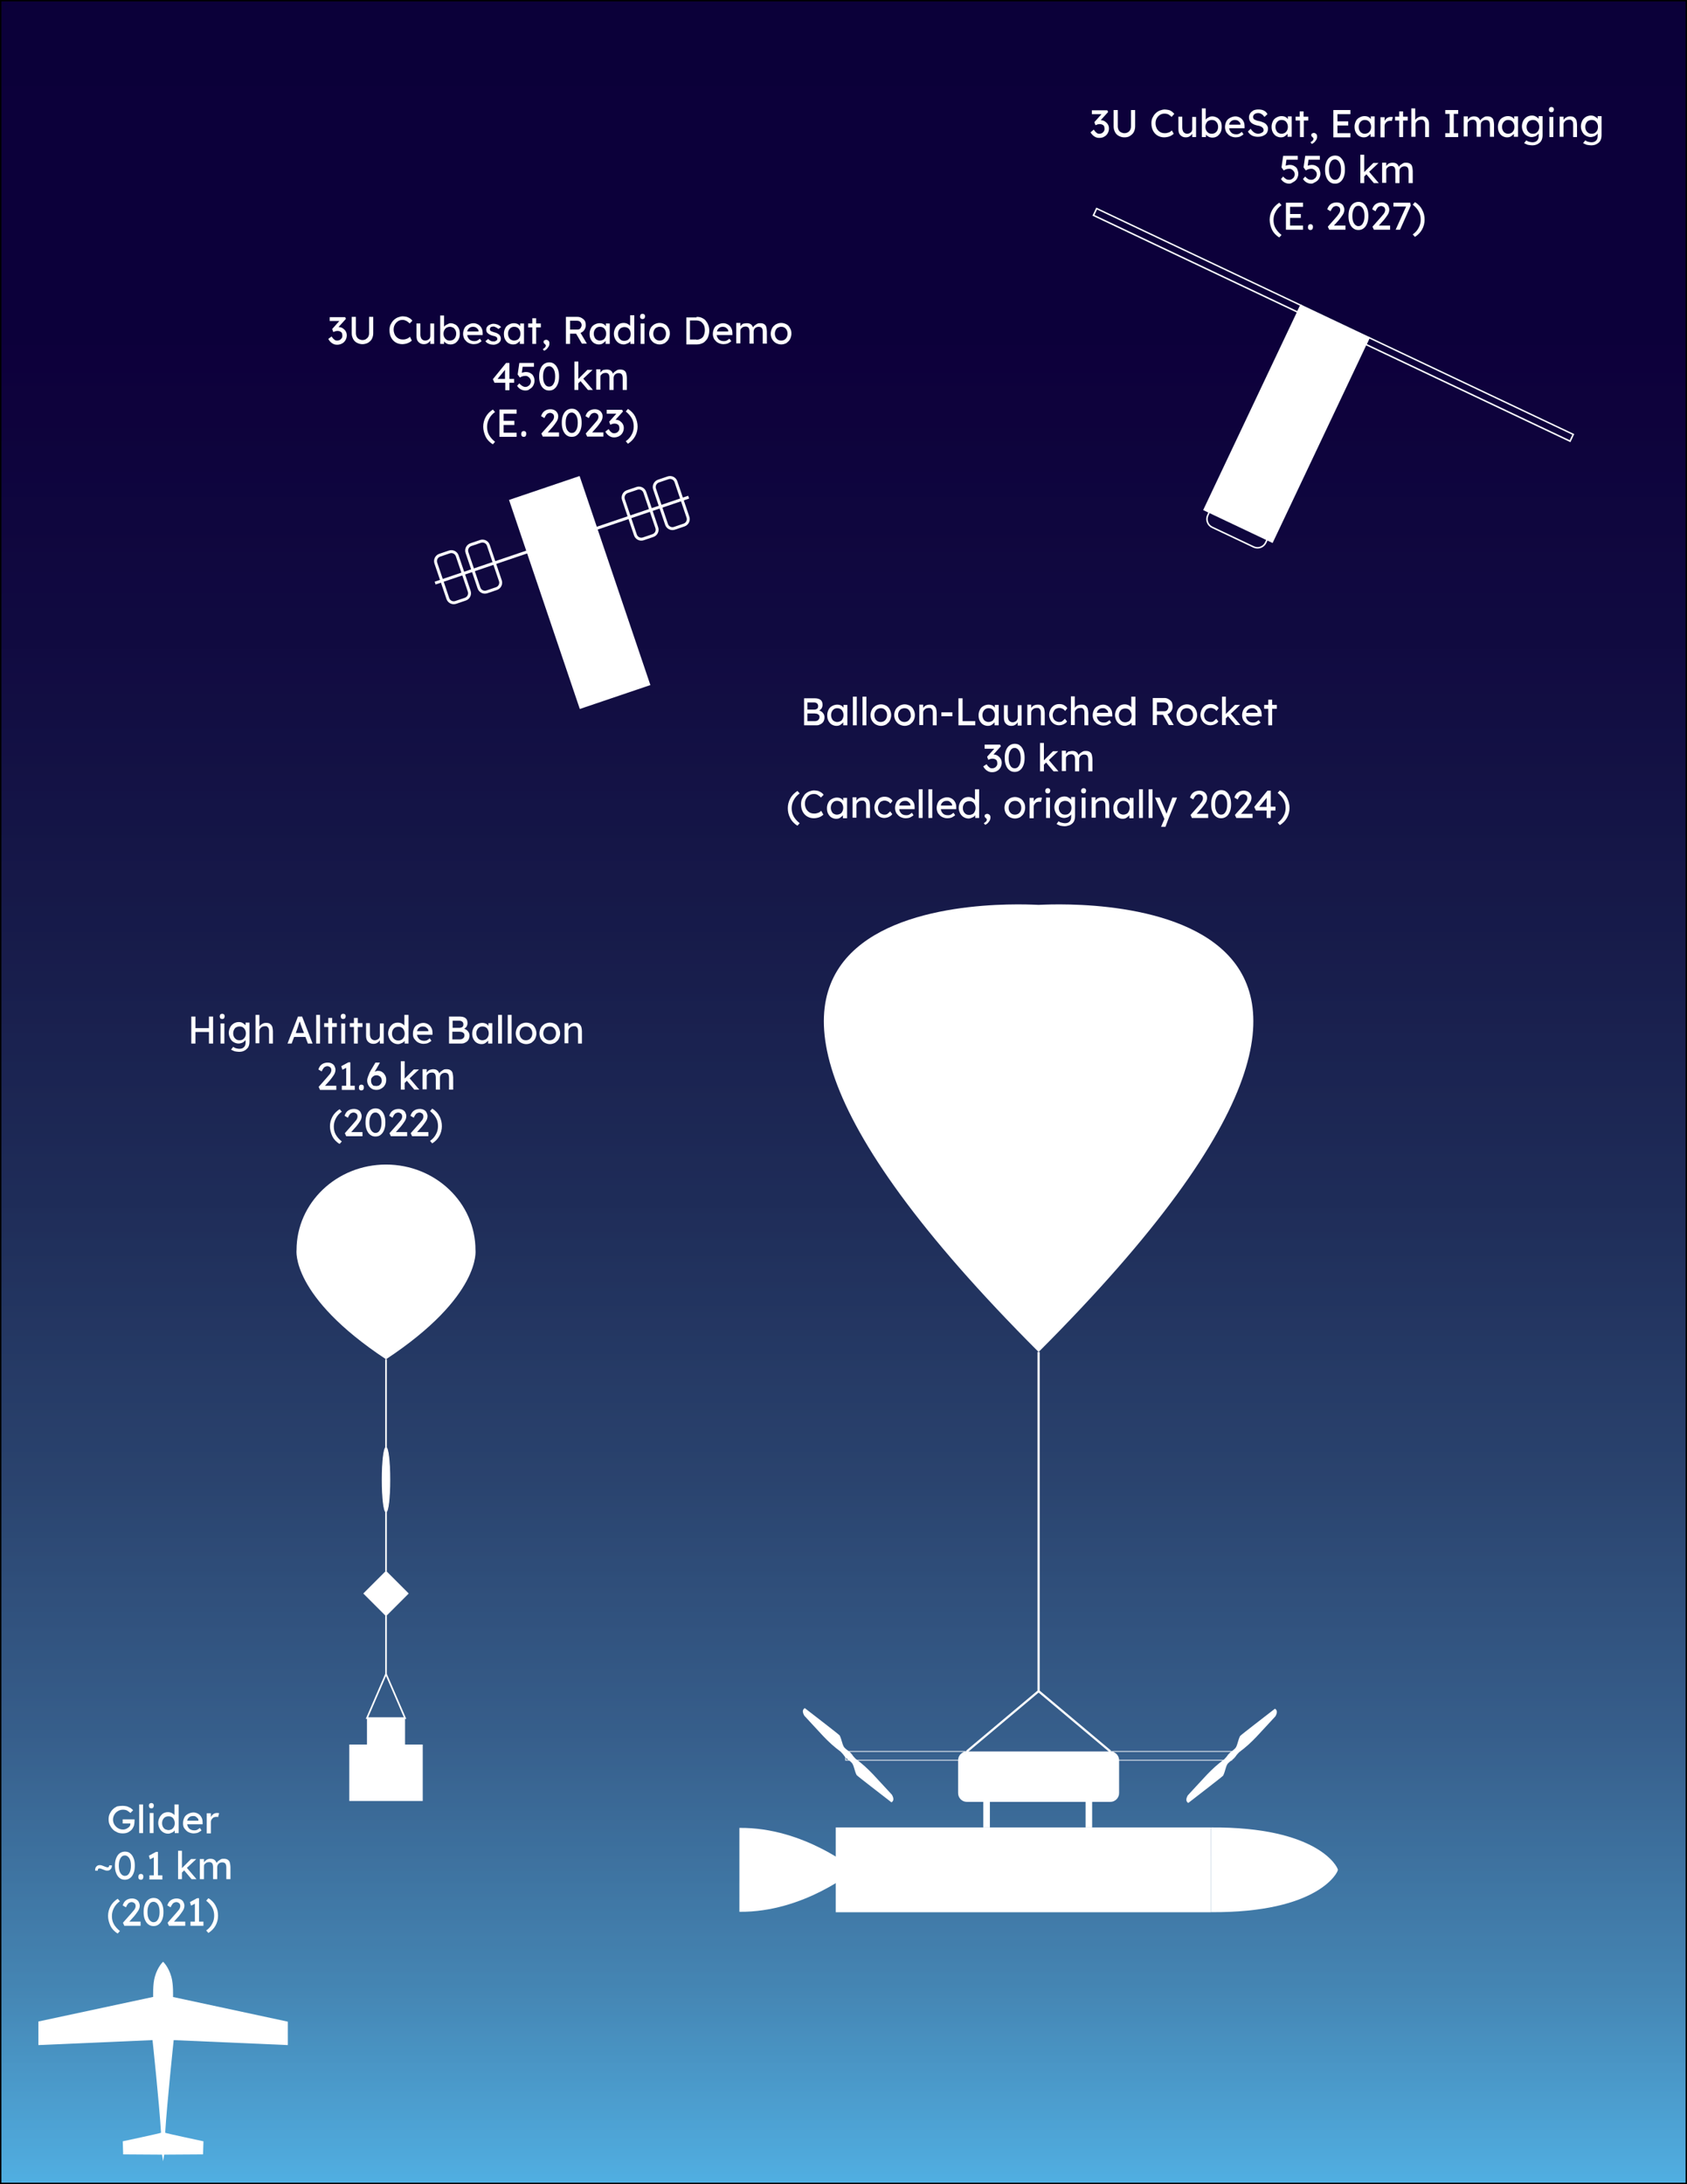 <?xml version="1.0" encoding="utf-8"?>
<!-- Generator: Adobe Illustrator 18.0.0, SVG Export Plug-In . SVG Version: 6.00 Build 0)  -->
<!DOCTYPE svg PUBLIC "-//W3C//DTD SVG 1.1//EN" "http://www.w3.org/Graphics/SVG/1.1/DTD/svg11.dtd">
<svg version="1.1" xmlns="http://www.w3.org/2000/svg" xmlns:xlink="http://www.w3.org/1999/xlink" x="0px" y="0px"
	 viewBox="0 0 612 792" enable-background="new 0 0 612 792" xml:space="preserve">
<rect x="0" y="0" width="612" height="792" fill="#333333" stroke="none"/>
<symbol  id="_x32_021_Glider" viewBox="-150.8 -120.5 301.5 241">
	<path id="Scratch_Glider_3_" fill="#FFFFFF" d="M0,120.5c0,0,6.5-5.8,10-18.3c2.6-8.8,2-24.3,2-24.3l138.8-29.8V19.8l-138,6
		c0,0-8.1-76.4-10.3-112c2.5-1,46.3-10.3,46.3-10.3l-0.5-15.8l-47-0.3c0,0-1.3-8-1.3-8l-1.3,8l-47,0.3l-0.5,15.8
		c0,0,43.8,9.3,46.3,10.3c-2.1,35.6-10.3,112-10.3,112l-138-6v28.5L-12,78c0,0-0.6,15.5,2,24.3C-6.5,114.8,0,120.5,0,120.5z"/>
</symbol>
<symbol  id="FINCH" viewBox="-351 -159.3 702 318.5">
	<polygon fill="#FFFFFF" stroke="#FFFFFF" stroke-width="2" stroke-miterlimit="10" points="50,-141.8 -50,-141.8 -50,158.3 
		50,158.3 	"/>
	<polygon fill="none" stroke="#FFFFFF" stroke-width="2" stroke-miterlimit="10" points="350,148.3 50,148.3 50,158.3 350,158.3 	
		"/>
	<polygon fill="none" stroke="#FFFFFF" stroke-width="2" stroke-miterlimit="10" points="-50,148.3 -350,148.3 -350,158.3 
		-50,158.3 	"/>
	<path fill="none" stroke="#FFFFFF" stroke-width="2" stroke-miterlimit="10" d="M42.5-141.8v-4.5c0-6.6-5.4-12-12-12h-61
		c-6.6,0-12,5.4-12,12v4.5"/>
	<path fill="none" stroke="#FFFFFF" stroke-width="2" stroke-miterlimit="10" d="M-42.5-141.8"/>
	<path fill="none" stroke="#FFFFFF" stroke-width="2" stroke-miterlimit="10" d="M42.5-141.8"/>
</symbol>
<symbol  id="HAB_Vehicle" viewBox="-112.4 -309 224.9 798.5">
	<path fill="#FFFFFF" d="M112.3,382.2C112.3,441.5,62,489.5,0,489.5s-112.3-48.1-112.3-107.3c0,0-7.8-57.6,112.3-137
		C120.1,324.5,112.3,382.2,112.3,382.2z"/>
	<polygon fill="#FFFFFF" points="46.1,-238.2 46.1,-309 -46.1,-309 -46.1,-238.2 -23.9,-238.2 -23.9,-205 23.9,-205 23.9,-238.2 	
		"/>
	<polyline fill="none" stroke="#FFFFFF" stroke-width="2" stroke-miterlimit="10" points="0,-76.5 0,-149.7 23.9,-205 -23.9,-205 
		0,-149.7 	"/>
	<line fill="none" stroke="#FFFFFF" stroke-width="2" stroke-miterlimit="10" x1="0" y1="245.2" x2="0" y2="134.6"/>
	<polygon fill="#FFFFFF" stroke="#FFFFFF" stroke-miterlimit="10" points="0,-76.5 -27.8,-48.7 0,-20.9 27.8,-48.7 	"/>
	<path fill="#FFFFFF" stroke="#FFFFFF" stroke-miterlimit="10" d="M4.8,94.1c0-22.4-2.1-40.5-4.8-40.5s-4.8,18.1-4.8,40.5
		s2.1,40.5,4.8,40.5S4.8,116.5,4.8,94.1z"/>
	<line fill="none" stroke="#FFFFFF" stroke-width="2" stroke-miterlimit="10" x1="0" y1="53.6" x2="0" y2="-20.9"/>
</symbol>
<symbol  id="HERON" viewBox="-183.2 -151 366.5 302">
	<polygon fill="#FFFFFF" stroke="#FFFFFF" stroke-width="2" stroke-miterlimit="10" points="50.1,-150 -49.9,-150 -49.9,150 
		50.1,150 	"/>
	<g>
		<path fill="none" stroke="#FFFFFF" stroke-width="4" stroke-miterlimit="10" d="M49.9,75.7h133.3H49.9z"/>
		<path fill="none" stroke="#FFFFFF" stroke-width="4" stroke-miterlimit="10" d="M151.1,109.8h13.9c4.7,0,8.5-3.8,8.5-8.5V50.1
			c0-4.7-3.8-8.5-8.5-8.5h-13.9c-4.7,0-8.5,3.8-8.5,8.5v51.2C142.6,105.9,146.5,109.8,151.1,109.8z"/>
		<path fill="none" stroke="#FFFFFF" stroke-width="4" stroke-miterlimit="10" d="M106.1,109.8h13.9c4.7,0,8.5-3.8,8.5-8.5V50.1
			c0-4.7-3.8-8.5-8.5-8.5h-13.9c-4.7,0-8.5,3.8-8.5,8.5v51.2C97.6,105.9,101.5,109.8,106.1,109.8z"/>
	</g>
	<g>
		<path fill="none" stroke="#FFFFFF" stroke-width="4" stroke-miterlimit="10" d="M-49.9,75.7h-133.3H-49.9z"/>
		<path fill="none" stroke="#FFFFFF" stroke-width="4" stroke-miterlimit="10" d="M-151.1,41.6h-13.9c-4.7,0-8.5,3.8-8.5,8.5v51.2
			c0,4.7,3.8,8.5,8.5,8.5h13.9c4.7,0,8.5-3.8,8.5-8.5V50.1C-142.6,45.4-146.5,41.6-151.1,41.6z"/>
		<path fill="none" stroke="#FFFFFF" stroke-width="4" stroke-miterlimit="10" d="M-106.1,41.6h-13.9c-4.7,0-8.5,3.8-8.5,8.5v51.2
			c0,4.7,3.8,8.5,8.5,8.5h13.9c4.7,0,8.5-3.8,8.5-8.5V50.1C-97.6,45.4-101.5,41.6-106.1,41.6z"/>
	</g>
</symbol>
<symbol  id="Ryder" viewBox="-409.6 -689.5 819.3 1379.1">
	<path fill="#FFFFFF" d="M0,688.9c8.5,0,657.2,45.4,0-611.8C-657.2,734.3-8.5,688.9,0,688.9z"/>
	<path fill="#FFFFFF" d="M98.2-538.5H-98.2c-6.6,0-12,5.4-12,12v45c0,6.6,5.4,12,12,12H98.2c6.6,0,12-5.4,12-12v-45
		C110.2-533.1,104.8-538.5,98.2-538.5z"/>
	<polyline fill="none" stroke="#FFFFFF" stroke-width="3" stroke-miterlimit="10" points="0,77.1 0,-387 98.2,-469.5 0,-387 
		-98.2,-469.5 	"/>
	<polygon fill="none" stroke="#FFFFFF" stroke-miterlimit="10" points="264.2,-469.5 98.2,-469.5 98.2,-481.5 264.2,-481.5 	"/>
	<polygon fill="none" stroke="#FFFFFF" stroke-miterlimit="10" points="-98.2,-469.5 -264.2,-469.5 -264.2,-481.5 -98.2,-481.5 	"/>
	
		<use xlink:href="#TMotor_Propeller"  width="471.8" height="58.9" x="-235.9" y="-29.5" transform="matrix(0.263 -0.263 0.263 0.263 -260.723 -474.646)" overflow="visible"/>
	
		<use xlink:href="#TMotor_Propeller"  width="471.8" height="58.9" x="-235.9" y="-29.5" transform="matrix(0.263 0.263 0.263 -0.263 264.244 -475.528)" overflow="visible"/>
	<g>
		<polygon fill="#FFFFFF" points="236,-689.5 -277.7,-689.5 -277.7,-573.5 236,-573.5 		"/>
		<path fill="#FFFFFF" d="M-409.6-631.5c0,0,0-20.3,0-57.4c88.7-1,158.2,57.4,158.2,57.4s-69.5,58.4-158.2,57.4
			C-409.6-611.2-409.6-631.5-409.6-631.5z"/>
		<path fill="#FFFFFF" d="M236-631.5c0,0,0-20.5,0-57.9c145.8-1,173.7,53.9,173.7,57.9s-27.8,59-173.7,58
			C236-611,236-631.5,236-631.5z"/>
	</g>
	<polygon fill="#FFFFFF" points="-75.7,-538.5 -66.7,-538.5 -66.7,-573.5 -75.7,-573.5 	"/>
	<polygon fill="#FFFFFF" points="64.3,-538.5 73.3,-538.5 73.3,-573.5 64.3,-573.5 	"/>
</symbol>
<symbol  id="TMotor_Propeller" viewBox="-235.9 -29.5 471.8 58.9">
	<path fill="#FFFFFF" d="M0,12.5c-13,0-16.7-2.6-28.7-2.4s-27.9,13.9-45,19.3c-10.3,0-117.9-14.3-161.7-19.7
		c-2.6-10.6,4.7-17.2,18.7-21c87.2-2.6,126.2-8.3,188,1c21.3-0.2,16.3-2.3,28.7-2.3s16.7,2.5,28.7,2.3c12-0.2,27.9-13.9,45-19.3
		c10.3,0,117.9,14.3,161.7,19.7c2.6,10.6-4.7,17.2-18.7,21c-87.2,2.6-126.2,8.3-188-1C7.5,10.4,13,12.5,0,12.5z"/>
</symbol>
<g id="BG">
	<g>
		<linearGradient id="SVGID_1_" gradientUnits="userSpaceOnUse" x1="306" y1="792" x2="306" y2="-1.373814e-008">
			<stop  offset="0" style="stop-color:#51AFE2"/>
			<stop  offset="8.836854e-002" style="stop-color:#4586B4"/>
			<stop  offset="0.204" style="stop-color:#375F8C"/>
			<stop  offset="0.324" style="stop-color:#2A436E"/>
			<stop  offset="0.447" style="stop-color:#1F2D59"/>
			<stop  offset="0.573" style="stop-color:#171B4A"/>
			<stop  offset="0.703" style="stop-color:#110B41"/>
			<stop  offset="0.842" style="stop-color:#0D003B"/>
			<stop  offset="1" style="stop-color:#0B0039"/>
		</linearGradient>
		<rect fill="url(#SVGID_1_)" width="612" height="792"/>
	</g>
	<g>
		<linearGradient id="SVGID_2_" gradientUnits="userSpaceOnUse" x1="306" y1="792" x2="306" y2="-1.373792e-008">
			<stop  offset="0" style="stop-color:#51AFE2;stop-opacity:0.5"/>
			<stop  offset="8.836854e-002" style="stop-color:#4586B4;stop-opacity:0.5"/>
			<stop  offset="0.204" style="stop-color:#375F8C;stop-opacity:0.5"/>
			<stop  offset="0.324" style="stop-color:#2A436E;stop-opacity:0.5"/>
			<stop  offset="0.447" style="stop-color:#1F2D59;stop-opacity:0.5"/>
			<stop  offset="0.573" style="stop-color:#171B4A;stop-opacity:0.5"/>
			<stop  offset="0.703" style="stop-color:#110B41;stop-opacity:0.5"/>
			<stop  offset="0.842" style="stop-color:#0D003B;stop-opacity:0.5"/>
			<stop  offset="1" style="stop-color:#0B0039;stop-opacity:0.5"/>
		</linearGradient>
		<rect fill="url(#SVGID_2_)" stroke="#000000" stroke-miterlimit="10" width="612" height="792"/>
	</g>
	<g>
		<rect fill="none" stroke="#000000" stroke-miterlimit="10" width="612" height="792"/>
	</g>
</g>
<g id="Main">
	<g>
		<g>
			<path fill="#FFFFFF" d="M44.5,654.8c0.6,0,1.1,0.1,1.6,0.2c0.5,0.2,0.9,0.4,1.3,0.6c0.4,0.3,0.6,0.5,0.9,0.8l-1,1
				c-0.4-0.4-0.8-0.6-1.2-0.9c-0.4-0.2-0.9-0.3-1.5-0.3c-0.7,0-1.3,0.2-1.8,0.5c-0.5,0.3-1,0.7-1.3,1.3c-0.3,0.5-0.5,1.1-0.5,1.8
				c0,0.7,0.2,1.3,0.5,1.8c0.3,0.5,0.8,1,1.3,1.3c0.5,0.3,1.1,0.5,1.8,0.5c0.5,0,0.9-0.1,1.3-0.3c0.4-0.2,0.7-0.4,1-0.7
				s0.4-0.7,0.4-1.1c0,0,0-0.1,0-0.1h-2.8v-1.5h4.3c0,0.1,0,0.3,0,0.4c0,0.1,0,0.3,0,0.4c0,0.5-0.1,1-0.2,1.5
				c-0.2,0.5-0.4,0.9-0.7,1.3c-0.4,0.5-0.9,0.8-1.4,1.1c-0.6,0.3-1.2,0.4-2,0.4c-0.7,0-1.4-0.1-2-0.4c-0.6-0.3-1.2-0.6-1.6-1.1
				c-0.5-0.5-0.8-1-1.1-1.6c-0.3-0.6-0.4-1.3-0.4-2c0-0.7,0.1-1.4,0.4-2c0.3-0.6,0.6-1.1,1.1-1.6c0.5-0.5,1-0.8,1.6-1.1
				C43.1,654.9,43.8,654.8,44.5,654.8z"/>
			<path fill="#FFFFFF" d="M50.5,664.7v-10.4h1.4v10.4H50.5z"/>
			<path fill="#FFFFFF" d="M54.9,655.7c-0.3,0-0.6-0.1-0.7-0.3s-0.2-0.4-0.2-0.7c0-0.2,0.1-0.4,0.2-0.6c0.2-0.2,0.4-0.3,0.7-0.3
				c0.3,0,0.6,0.1,0.7,0.3c0.2,0.2,0.2,0.4,0.2,0.7c0,0.2-0.1,0.4-0.2,0.6C55.5,655.6,55.3,655.7,54.9,655.7z M55.7,664.7h-1.4v-7.3
				h1.4V664.7z"/>
			<path fill="#FFFFFF" d="M64.8,654.3v10.4h-1.4v-1c-0.2,0.3-0.5,0.6-1,0.8c-0.4,0.2-0.9,0.4-1.4,0.4c-0.7,0-1.3-0.2-1.8-0.5
				c-0.5-0.3-1-0.8-1.3-1.4c-0.3-0.6-0.5-1.2-0.5-2c0-0.7,0.2-1.4,0.5-2s0.7-1,1.2-1.4c0.5-0.3,1.1-0.5,1.8-0.5c0.5,0,1,0.1,1.4,0.3
				c0.4,0.2,0.8,0.5,1,0.8v-3.9H64.8z M61.1,663.6c0.4,0,0.8-0.1,1.2-0.3c0.3-0.2,0.6-0.5,0.8-0.9c0.2-0.4,0.3-0.8,0.3-1.3
				c0-0.5-0.1-0.9-0.3-1.3c-0.2-0.4-0.4-0.7-0.8-0.9c-0.3-0.2-0.7-0.3-1.2-0.3c-0.4,0-0.8,0.1-1.2,0.3c-0.3,0.2-0.6,0.5-0.8,0.9
				s-0.3,0.8-0.3,1.3c0,0.5,0.1,0.9,0.3,1.3c0.2,0.4,0.5,0.7,0.8,0.9C60.3,663.4,60.7,663.6,61.1,663.6z"/>
			<path fill="#FFFFFF" d="M73.1,663.7L73.1,663.7c-0.3,0.3-0.7,0.5-1.2,0.8c-0.5,0.2-1.1,0.3-1.6,0.3c-0.8,0-1.4-0.2-2-0.5
				c-0.6-0.3-1-0.8-1.4-1.3s-0.5-1.2-0.5-1.9c0-0.8,0.2-1.5,0.5-2.1c0.3-0.6,0.8-1,1.4-1.3c0.6-0.3,1.2-0.5,1.9-0.5
				c0.6,0,1.2,0.2,1.7,0.5c0.5,0.3,0.9,0.7,1.2,1.3c0.3,0.5,0.4,1.2,0.4,1.9l0,0.6h-5.6c0.1,0.7,0.4,1.2,0.8,1.6
				c0.5,0.4,1,0.6,1.8,0.6c0.5,0,0.9-0.1,1.2-0.3c0.3-0.2,0.6-0.4,0.8-0.6L73.1,663.7z M70.1,658.5c-0.6,0-1,0.1-1.4,0.4
				c-0.4,0.3-0.7,0.7-0.8,1.3h4.1v-0.1c0-0.3-0.1-0.6-0.3-0.8c-0.2-0.2-0.4-0.4-0.7-0.6C70.7,658.5,70.4,658.5,70.1,658.5z"/>
			<path fill="#FFFFFF" d="M79.1,658.9c-0.1,0-0.2-0.1-0.3-0.1c-0.1,0-0.3,0-0.4,0c-0.3,0-0.6,0.1-0.9,0.2c-0.3,0.2-0.5,0.4-0.7,0.7
				c-0.2,0.3-0.3,0.6-0.3,1v4.1H75v-7.3h1.5v1.4c0.2-0.4,0.5-0.8,0.9-1.1c0.4-0.3,0.9-0.4,1.3-0.4c0.3,0,0.6,0,0.8,0.1L79.1,658.9z"
				/>
			<path fill="#FFFFFF" d="M38.9,678.3c-0.2,0-0.4,0-0.7-0.1c-0.3-0.1-0.5-0.2-0.8-0.3c-0.3-0.1-0.5-0.2-0.8-0.3s-0.4-0.1-0.6-0.1
				c-0.1,0-0.3,0.1-0.4,0.2c-0.1,0.1-0.1,0.3-0.1,0.6h-1c0-0.6,0.1-1.1,0.4-1.4c0.3-0.4,0.7-0.6,1.3-0.6c0.2,0,0.4,0,0.7,0.1
				c0.3,0.1,0.5,0.2,0.8,0.3c0.3,0.1,0.5,0.2,0.8,0.3c0.2,0.1,0.4,0.1,0.6,0.1c0.2,0,0.3-0.1,0.4-0.2c0.1-0.1,0.1-0.3,0.1-0.5l1,0
				c0,0.5-0.1,1-0.4,1.3C39.8,678.2,39.4,678.3,38.9,678.3z"/>
			<path fill="#FFFFFF" d="M45.3,681.6c-0.8,0-1.4-0.2-2-0.7c-0.5-0.4-0.9-1-1.2-1.8c-0.3-0.8-0.4-1.6-0.4-2.6c0-1,0.1-1.8,0.4-2.6
				c0.3-0.8,0.7-1.4,1.2-1.8c0.5-0.4,1.2-0.7,2-0.7c0.8,0,1.5,0.2,2,0.7c0.5,0.4,0.9,1,1.2,1.8s0.4,1.6,0.4,2.6c0,1-0.1,1.8-0.4,2.6
				s-0.7,1.4-1.2,1.8C46.7,681.4,46,681.6,45.3,681.6z M45.3,680.2c0.7,0,1.2-0.3,1.6-1s0.6-1.5,0.6-2.7c0-1.2-0.2-2.1-0.6-2.7
				s-0.9-1-1.6-1c-0.7,0-1.2,0.3-1.6,1s-0.6,1.5-0.6,2.7c0,1.2,0.2,2.1,0.6,2.7S44.6,680.2,45.3,680.2z"/>
			<path fill="#FFFFFF" d="M51.1,681.6c-0.3,0-0.6-0.1-0.7-0.3c-0.2-0.2-0.2-0.4-0.2-0.8c0-0.3,0.1-0.5,0.2-0.7
				c0.2-0.2,0.4-0.3,0.7-0.3c0.3,0,0.6,0.1,0.7,0.3c0.2,0.2,0.2,0.4,0.2,0.8c0,0.3-0.1,0.5-0.2,0.7
				C51.7,681.5,51.4,681.6,51.1,681.6z"/>
			<path fill="#FFFFFF" d="M58.9,681.5h-4.7V680h1.6v-6.5l-1.4,0.7l-0.4-1.3l2.6-1.4h0.7v8.5h1.6V681.5z"/>
			<path fill="#FFFFFF" d="M64.6,681.5v-10.4h1.4v6.3l3.3-3.3h1.9l-3.4,3.2l3.5,4.1h-1.8l-2.7-3.2l-0.8,0.8v2.4H64.6z"/>
			<path fill="#FFFFFF" d="M76.3,674c0.6,0,1.1,0.1,1.5,0.4c0.4,0.3,0.6,0.7,0.8,1.1c0.1-0.2,0.3-0.5,0.6-0.7
				c0.3-0.2,0.5-0.4,0.9-0.6c0.3-0.2,0.7-0.2,1.1-0.2c0.6,0,1.1,0.1,1.5,0.4c0.4,0.3,0.6,0.6,0.7,1.1s0.2,1,0.2,1.5v4.4h-1.5v-4.3
				c0-0.5-0.1-1-0.3-1.3c-0.2-0.3-0.6-0.5-1.2-0.5c-0.5,0-1,0.2-1.3,0.5s-0.5,0.8-0.5,1.2v4.4h-1.5v-4.4c0-0.5-0.1-1-0.3-1.3
				c-0.2-0.3-0.6-0.5-1.1-0.5c-0.4,0-0.7,0.1-1,0.2c-0.3,0.2-0.5,0.4-0.7,0.6S74,676.7,74,677v4.4h-1.5v-7.3H74v1.2
				c0.2-0.3,0.5-0.6,0.9-0.9C75.4,674.1,75.8,674,76.3,674z"/>
			<path fill="#FFFFFF" d="M39.2,694.7c0-1.2,0.3-2.4,0.9-3.5c0.6-1.1,1.5-2,2.6-2.7l0.8,0.9c-1,0.7-1.7,1.5-2.2,2.5
				s-0.7,1.9-0.7,2.9c0,1,0.2,2,0.7,2.9s1.2,1.7,2.2,2.5l-0.8,0.9c-1.2-0.7-2.1-1.7-2.6-2.7C39.5,697.1,39.2,695.9,39.2,694.7z"/>
			<path fill="#FFFFFF" d="M51,696.8v1.5h-5.9l-0.5-1.1l3-3.4c0.4-0.4,0.7-0.9,1.1-1.3c0.3-0.4,0.5-0.9,0.5-1.3
				c0-0.5-0.1-0.8-0.4-1.1c-0.3-0.2-0.6-0.4-1.1-0.4c-0.2,0-0.5,0.1-0.7,0.2c-0.3,0.1-0.5,0.3-0.7,0.6c-0.2,0.3-0.4,0.6-0.6,1.1
				l-1.2-0.7c0.3-0.9,0.7-1.5,1.3-1.9s1.3-0.6,2.1-0.6c0.5,0,1,0.1,1.4,0.3c0.4,0.2,0.8,0.5,1,0.9s0.4,0.9,0.4,1.4
				c0,0.6-0.2,1.3-0.6,1.9s-0.9,1.3-1.4,1.9l-1.8,2H51z"/>
			<path fill="#FFFFFF" d="M55.7,698.4c-0.8,0-1.4-0.2-2-0.7c-0.5-0.4-0.9-1-1.2-1.8c-0.3-0.8-0.4-1.6-0.4-2.6c0-1,0.1-1.8,0.4-2.6
				c0.3-0.8,0.7-1.4,1.2-1.8c0.5-0.4,1.2-0.7,2-0.7c0.8,0,1.5,0.2,2,0.7c0.5,0.4,0.9,1,1.2,1.8s0.4,1.6,0.4,2.6c0,1-0.1,1.8-0.4,2.6
				s-0.7,1.4-1.2,1.8C57.1,698.2,56.5,698.4,55.7,698.4z M55.7,697c0.7,0,1.2-0.3,1.6-1s0.6-1.5,0.6-2.7c0-1.2-0.2-2.1-0.6-2.7
				s-0.9-1-1.6-1c-0.7,0-1.2,0.3-1.6,1s-0.6,1.5-0.6,2.7c0,1.2,0.2,2.1,0.6,2.7S55,697,55.7,697z"/>
			<path fill="#FFFFFF" d="M67.2,696.8v1.5h-5.9l-0.5-1.1l3-3.4c0.4-0.4,0.7-0.9,1.1-1.3c0.3-0.4,0.5-0.9,0.5-1.3
				c0-0.5-0.1-0.8-0.4-1.1c-0.3-0.2-0.6-0.4-1.1-0.4c-0.2,0-0.5,0.1-0.7,0.2c-0.3,0.1-0.5,0.3-0.7,0.6c-0.2,0.3-0.4,0.6-0.6,1.1
				l-1.2-0.7c0.3-0.9,0.7-1.5,1.3-1.9s1.3-0.6,2.1-0.6c0.5,0,1,0.1,1.4,0.3c0.4,0.2,0.8,0.5,1,0.9s0.4,0.9,0.4,1.4
				c0,0.6-0.2,1.3-0.6,1.9s-0.9,1.3-1.4,1.9l-1.8,2H67.2z"/>
			<path fill="#FFFFFF" d="M73.8,698.3h-4.7v-1.5h1.6v-6.5l-1.4,0.7l-0.4-1.3l2.6-1.4h0.7v8.5h1.6V698.3z"/>
			<path fill="#FFFFFF" d="M79.1,694.7c0,1.2-0.3,2.4-0.9,3.5s-1.5,2-2.6,2.7l-0.8-0.9c1-0.7,1.7-1.5,2.2-2.5
				c0.5-0.9,0.7-1.9,0.7-2.9c0-1-0.2-2-0.7-2.9c-0.5-0.9-1.2-1.7-2.2-2.5l0.8-0.9c1.2,0.7,2.1,1.7,2.6,2.7
				C78.9,692.3,79.1,693.4,79.1,694.7z"/>
		</g>
		
			<use xlink:href="#_x32_021_Glider"  width="301.5" height="241" x="-150.8" y="-120.5" transform="matrix(0.3 0 0 -0.3 59.169 747.494)" overflow="visible"/>
	</g>
	<g>
		<g>
			<path fill="#FFFFFF" d="M70.9,368.6v4.2h4.9v-4.2h1.5v9.8h-1.5v-4.2h-4.9v4.2h-1.5v-9.8H70.9z"/>
			<path fill="#FFFFFF" d="M80.6,369.5c-0.3,0-0.6-0.1-0.7-0.3s-0.2-0.4-0.2-0.7c0-0.2,0.1-0.4,0.2-0.6c0.2-0.2,0.4-0.3,0.7-0.3
				c0.3,0,0.6,0.1,0.7,0.3c0.2,0.2,0.2,0.4,0.2,0.7c0,0.2-0.1,0.4-0.2,0.6C81.2,369.4,81,369.5,80.6,369.5z M81.4,378.4h-1.4v-7.3
				h1.4V378.4z"/>
			<path fill="#FFFFFF" d="M84.6,379.6c0.3,0.2,0.6,0.4,1,0.5c0.4,0.1,0.8,0.2,1.2,0.2c0.8,0,1.3-0.2,1.7-0.6
				c0.4-0.4,0.6-0.9,0.6-1.7v-0.9c-0.1,0.2-0.3,0.4-0.6,0.6c-0.2,0.2-0.5,0.4-0.9,0.5c-0.3,0.1-0.7,0.2-1,0.2
				c-0.7,0-1.3-0.2-1.8-0.5c-0.6-0.3-1-0.8-1.3-1.4c-0.3-0.6-0.5-1.2-0.5-2c0-0.7,0.2-1.4,0.5-2c0.3-0.6,0.7-1,1.3-1.4
				c0.5-0.3,1.2-0.5,1.8-0.5c0.6,0,1.1,0.1,1.5,0.4s0.8,0.5,1,0.8v-1h1.4v6.9c0,0.9-0.2,1.6-0.5,2.1c-0.4,0.5-0.8,0.9-1.4,1.2
				s-1.2,0.4-1.9,0.4c-0.5,0-1-0.1-1.6-0.2c-0.5-0.2-0.9-0.4-1.3-0.6L84.6,379.6z M86.9,372.2c-0.4,0-0.8,0.1-1.2,0.3
				c-0.4,0.2-0.6,0.5-0.8,0.9s-0.3,0.8-0.3,1.3c0,0.5,0.1,0.9,0.3,1.3c0.2,0.4,0.5,0.7,0.8,0.9c0.3,0.2,0.7,0.3,1.2,0.3
				c0.5,0,0.9-0.1,1.2-0.3s0.6-0.5,0.8-0.9c0.2-0.4,0.3-0.8,0.3-1.3c0-0.5-0.1-0.9-0.3-1.3c-0.2-0.4-0.5-0.7-0.8-0.9
				C87.8,372.3,87.4,372.2,86.9,372.2z"/>
			<path fill="#FFFFFF" d="M96.5,370.9c0.7,0,1.2,0.1,1.5,0.4c0.4,0.3,0.6,0.6,0.8,1.1c0.1,0.5,0.2,1,0.2,1.5v4.5h-1.4V374
				c0-0.4,0-0.7-0.1-1s-0.3-0.5-0.5-0.7c-0.2-0.2-0.5-0.2-0.9-0.2c-0.4,0-0.7,0.1-1,0.2c-0.3,0.2-0.5,0.4-0.7,0.6
				c-0.2,0.3-0.3,0.6-0.3,0.9v4.5h-1.4V368h1.4v4.2c0.2-0.3,0.6-0.7,1-0.9C95.5,371,96,370.9,96.5,370.9z"/>
			<path fill="#FFFFFF" d="M111.7,378.4l-0.9-2.4h-4.1l-0.9,2.4h-1.5l3.8-9.8h1.5l3.8,9.8H111.7z M108,372.6l-0.7,2h3l-0.8-2
				c-0.1-0.3-0.2-0.7-0.4-1.1c-0.1-0.4-0.2-0.8-0.4-1.1c-0.1,0.4-0.3,0.8-0.4,1.2C108.3,371.9,108.1,372.2,108,372.6z"/>
			<path fill="#FFFFFF" d="M114.7,378.4V368h1.4v10.4H114.7z"/>
			<path fill="#FFFFFF" d="M120.5,378.4h-1.4v-6h-1.5v-1.4h1.5v-1.9h1.4v1.9h1.7v1.4h-1.7V378.4z"/>
			<path fill="#FFFFFF" d="M124.5,369.5c-0.3,0-0.6-0.1-0.7-0.3s-0.2-0.4-0.2-0.7c0-0.2,0.1-0.4,0.2-0.6c0.2-0.2,0.4-0.3,0.7-0.3
				c0.3,0,0.6,0.1,0.7,0.3c0.2,0.2,0.2,0.4,0.2,0.7c0,0.2-0.1,0.4-0.2,0.6C125.1,369.4,124.8,369.5,124.5,369.5z M125.2,378.4h-1.4
				v-7.3h1.4V378.4z"/>
			<path fill="#FFFFFF" d="M129.8,378.4h-1.4v-6h-1.5v-1.4h1.5v-1.9h1.4v1.9h1.7v1.4h-1.7V378.4z"/>
			<path fill="#FFFFFF" d="M137.8,375.5v-4.4h1.4v7.3h-1.4v-1.2c-0.2,0.3-0.5,0.7-0.9,0.9c-0.4,0.3-0.9,0.4-1.5,0.4
				c-0.8,0-1.4-0.3-1.9-0.8c-0.5-0.5-0.7-1.2-0.7-2.2v-4.5h1.4v4.1c0,0.4,0.1,0.7,0.2,1s0.3,0.6,0.6,0.8c0.3,0.2,0.6,0.3,1,0.3
				c0.5,0,0.9-0.2,1.3-0.5C137.6,376.5,137.8,376,137.8,375.5z"/>
			<path fill="#FFFFFF" d="M148.2,368v10.4h-1.4v-1c-0.2,0.3-0.5,0.6-1,0.8c-0.4,0.2-0.9,0.4-1.4,0.4c-0.7,0-1.3-0.2-1.8-0.5
				c-0.5-0.3-1-0.8-1.3-1.4c-0.3-0.6-0.5-1.2-0.5-2c0-0.7,0.2-1.4,0.5-2s0.7-1,1.2-1.4c0.5-0.3,1.1-0.5,1.8-0.5c0.5,0,1,0.1,1.4,0.3
				c0.4,0.2,0.8,0.5,1,0.8V368H148.2z M144.5,377.3c0.4,0,0.8-0.1,1.2-0.3c0.3-0.2,0.6-0.5,0.8-0.9c0.2-0.4,0.3-0.8,0.3-1.3
				c0-0.5-0.1-0.9-0.3-1.3c-0.2-0.4-0.4-0.7-0.8-0.9c-0.3-0.2-0.7-0.3-1.2-0.3c-0.4,0-0.8,0.1-1.2,0.3c-0.3,0.2-0.6,0.5-0.8,0.9
				s-0.3,0.8-0.3,1.3c0,0.5,0.1,0.9,0.3,1.3c0.2,0.4,0.5,0.7,0.8,0.9C143.7,377.2,144.1,377.3,144.5,377.3z"/>
			<path fill="#FFFFFF" d="M156.5,377.4L156.5,377.4c-0.3,0.3-0.7,0.5-1.2,0.8c-0.5,0.2-1.1,0.3-1.6,0.3c-0.8,0-1.4-0.2-2-0.5
				c-0.6-0.3-1-0.8-1.4-1.3s-0.5-1.2-0.5-1.9c0-0.8,0.2-1.5,0.5-2.1c0.3-0.6,0.8-1,1.4-1.3c0.6-0.3,1.2-0.5,1.9-0.5
				c0.6,0,1.2,0.2,1.7,0.5c0.5,0.3,0.9,0.7,1.2,1.3c0.3,0.5,0.4,1.2,0.4,1.9l0,0.6h-5.6c0.1,0.7,0.4,1.2,0.8,1.6
				c0.5,0.4,1,0.6,1.8,0.6c0.5,0,0.9-0.1,1.2-0.3c0.3-0.2,0.6-0.4,0.8-0.6L156.5,377.4z M153.5,372.2c-0.6,0-1,0.1-1.4,0.4
				c-0.4,0.3-0.7,0.7-0.8,1.3h4.1v-0.1c0-0.3-0.1-0.6-0.3-0.8c-0.2-0.2-0.4-0.4-0.7-0.6C154.1,372.3,153.8,372.2,153.5,372.2z"/>
			<path fill="#FFFFFF" d="M166.7,368.6c1,0,1.7,0.2,2.2,0.6c0.5,0.4,0.7,1,0.7,1.8c0,0.4-0.1,0.8-0.3,1.2c-0.2,0.3-0.5,0.6-0.9,0.8
				c0.3,0.1,0.6,0.3,0.9,0.5s0.5,0.5,0.7,0.8c0.2,0.3,0.3,0.7,0.3,1.2c0,0.6-0.1,1-0.3,1.4c-0.2,0.4-0.5,0.7-0.8,0.9s-0.7,0.4-1,0.5
				c-0.4,0.1-0.8,0.1-1.1,0.1h-4.2v-9.8H166.7z M166.5,370.1h-2.3v2.6h2.5c0.4,0,0.7-0.1,1-0.3c0.3-0.2,0.4-0.5,0.4-1
				c0-0.5-0.2-0.8-0.5-1C167.3,370.2,166.9,370.1,166.5,370.1z M166.7,374.1h-2.6v2.8h2.6c0.5,0,1-0.1,1.3-0.4
				c0.3-0.2,0.5-0.6,0.5-1.1c0-0.4-0.1-0.6-0.3-0.8c-0.2-0.2-0.4-0.3-0.7-0.4C167.3,374.2,167,374.1,166.7,374.1z"/>
			<path fill="#FFFFFF" d="M178.6,371.1v7.3h-1.5v-1.1c-0.2,0.3-0.6,0.6-1,0.9c-0.4,0.3-0.9,0.4-1.5,0.4c-0.6,0-1.2-0.2-1.7-0.5
				c-0.5-0.3-0.9-0.8-1.2-1.4c-0.3-0.6-0.4-1.2-0.4-2c0-0.7,0.2-1.4,0.5-2c0.3-0.6,0.7-1,1.3-1.3c0.5-0.3,1.2-0.5,1.8-0.5
				c0.5,0,1,0.1,1.4,0.3s0.7,0.5,0.9,0.8v-1H178.6z M175,377.2c0.4,0,0.8-0.1,1.2-0.3c0.3-0.2,0.6-0.5,0.8-0.9s0.3-0.8,0.3-1.3
				c0-0.5-0.1-0.9-0.3-1.3s-0.4-0.7-0.8-0.9c-0.3-0.2-0.7-0.3-1.2-0.3c-0.4,0-0.8,0.1-1.1,0.3s-0.6,0.5-0.8,0.9
				c-0.2,0.4-0.3,0.8-0.3,1.3c0,0.5,0.1,0.9,0.3,1.3c0.2,0.4,0.4,0.7,0.8,0.9C174.2,377.1,174.6,377.2,175,377.2z"/>
			<path fill="#FFFFFF" d="M180.7,378.4V368h1.4v10.4H180.7z"/>
			<path fill="#FFFFFF" d="M184.2,378.4V368h1.4v10.4H184.2z"/>
			<path fill="#FFFFFF" d="M194.6,374.7c0,0.7-0.2,1.4-0.5,2c-0.3,0.6-0.8,1-1.3,1.4c-0.6,0.3-1.2,0.5-1.9,0.5s-1.3-0.2-1.9-0.5
				c-0.6-0.3-1-0.8-1.4-1.4c-0.3-0.6-0.5-1.2-0.5-2c0-0.7,0.2-1.4,0.5-2c0.3-0.6,0.8-1,1.4-1.4c0.6-0.3,1.2-0.5,1.9-0.5
				s1.3,0.2,1.9,0.5c0.6,0.3,1,0.8,1.3,1.4C194.4,373.3,194.6,374,194.6,374.7z M193.1,374.7c0-0.5-0.1-0.9-0.3-1.3
				s-0.5-0.7-0.8-0.9c-0.3-0.2-0.7-0.3-1.2-0.3s-0.8,0.1-1.2,0.3s-0.6,0.5-0.8,0.9s-0.3,0.8-0.3,1.3c0,0.5,0.1,0.9,0.3,1.3
				s0.5,0.7,0.8,0.9s0.7,0.3,1.2,0.3s0.8-0.1,1.2-0.3c0.3-0.2,0.6-0.5,0.8-0.9S193.1,375.2,193.1,374.7z"/>
			<path fill="#FFFFFF" d="M203.2,374.7c0,0.7-0.2,1.4-0.5,2c-0.3,0.6-0.8,1-1.3,1.4c-0.6,0.3-1.2,0.5-1.9,0.5s-1.3-0.2-1.9-0.5
				c-0.6-0.3-1-0.8-1.4-1.4c-0.3-0.6-0.5-1.2-0.5-2c0-0.7,0.2-1.4,0.5-2c0.3-0.6,0.8-1,1.4-1.4c0.6-0.3,1.2-0.5,1.9-0.5
				s1.3,0.2,1.9,0.5c0.6,0.3,1,0.8,1.3,1.4C203,373.3,203.2,374,203.2,374.7z M201.7,374.7c0-0.5-0.1-0.9-0.3-1.3s-0.5-0.7-0.8-0.9
				c-0.3-0.2-0.7-0.3-1.2-0.3s-0.8,0.1-1.2,0.3s-0.6,0.5-0.8,0.9s-0.3,0.8-0.3,1.3c0,0.5,0.1,0.9,0.3,1.3s0.5,0.7,0.8,0.9
				s0.7,0.3,1.2,0.3s0.8-0.1,1.2-0.3c0.3-0.2,0.6-0.5,0.8-0.9S201.7,375.2,201.7,374.7z"/>
			<path fill="#FFFFFF" d="M208.6,370.9c0.7,0,1.2,0.1,1.5,0.4c0.4,0.3,0.6,0.6,0.8,1.1c0.1,0.5,0.2,1,0.2,1.5v4.5h-1.4V374
				c0-0.4,0-0.7-0.1-1s-0.3-0.5-0.5-0.7c-0.2-0.2-0.5-0.2-0.9-0.2c-0.4,0-0.7,0.1-1,0.2c-0.3,0.2-0.5,0.4-0.7,0.6
				c-0.2,0.3-0.3,0.6-0.3,0.9v4.5h-1.4v-7.3h1.4v1.2c0.2-0.3,0.6-0.7,1-0.9C207.6,371,208.1,370.9,208.6,370.9z"/>
			<path fill="#FFFFFF" d="M122,393.7v1.5h-5.9l-0.5-1.1l3-3.4c0.4-0.4,0.7-0.9,1.1-1.3c0.3-0.4,0.5-0.9,0.5-1.3
				c0-0.5-0.1-0.8-0.4-1.1c-0.3-0.2-0.6-0.4-1.1-0.4c-0.2,0-0.5,0.1-0.7,0.2c-0.3,0.1-0.5,0.3-0.7,0.6c-0.2,0.3-0.4,0.6-0.6,1.1
				l-1.2-0.7c0.3-0.9,0.7-1.5,1.3-1.9s1.3-0.6,2.1-0.6c0.5,0,1,0.1,1.4,0.3c0.4,0.2,0.8,0.5,1,0.9s0.4,0.9,0.4,1.4
				c0,0.6-0.2,1.3-0.6,1.9s-0.9,1.3-1.4,1.9l-1.8,2H122z"/>
			<path fill="#FFFFFF" d="M128.7,395.2H124v-1.5h1.6v-6.5l-1.4,0.7l-0.4-1.3l2.6-1.4h0.7v8.5h1.6V395.2z"/>
			<path fill="#FFFFFF" d="M131.1,395.4c-0.3,0-0.6-0.1-0.7-0.3c-0.2-0.2-0.2-0.4-0.2-0.8c0-0.3,0.1-0.5,0.2-0.7
				c0.2-0.2,0.4-0.3,0.7-0.3c0.3,0,0.6,0.1,0.7,0.3c0.2,0.2,0.2,0.4,0.2,0.8c0,0.3-0.1,0.5-0.2,0.7
				C131.7,395.2,131.4,395.4,131.1,395.4z"/>
			<path fill="#FFFFFF" d="M136.6,395.2c-0.6,0-1.2-0.1-1.7-0.4c-0.5-0.3-0.9-0.7-1.2-1.2c-0.3-0.5-0.5-1.1-0.5-1.8
				c0-0.4,0.1-0.9,0.3-1.4s0.4-1,0.6-1.5c0.3-0.5,0.5-1,0.8-1.4l1.3-2.2h1.5l0.1,0.1l-1.5,2.6c-0.1,0.2-0.3,0.4-0.4,0.6
				c0.2-0.1,0.4-0.1,0.6-0.2s0.4-0.1,0.6-0.1c0.6,0,1.1,0.1,1.5,0.4c0.5,0.3,0.8,0.7,1.1,1.2s0.4,1,0.4,1.6c0,0.7-0.1,1.3-0.4,1.8
				c-0.3,0.6-0.7,1-1.2,1.3C137.9,395,137.3,395.2,136.6,395.2z M136.6,393.8c0.3,0,0.6-0.1,0.9-0.2c0.3-0.2,0.5-0.4,0.7-0.7
				c0.2-0.3,0.3-0.7,0.3-1.1c0-0.3-0.1-0.6-0.2-0.9c-0.2-0.3-0.4-0.6-0.7-0.7c-0.3-0.2-0.6-0.3-1-0.3c-0.4,0-0.8,0.1-1.1,0.3
				s-0.5,0.4-0.7,0.7c-0.2,0.3-0.2,0.6-0.2,1c0,0.4,0.1,0.7,0.2,1c0.2,0.3,0.4,0.6,0.7,0.8C135.9,393.7,136.2,393.8,136.6,393.8z"/>
			<path fill="#FFFFFF" d="M145.4,395.2v-10.4h1.4v6.3l3.3-3.3h1.9l-3.4,3.2l3.5,4.1h-1.8l-2.7-3.2l-0.8,0.8v2.4H145.4z"/>
			<path fill="#FFFFFF" d="M157.1,387.7c0.6,0,1.1,0.1,1.5,0.4c0.4,0.3,0.6,0.7,0.8,1.1c0.1-0.2,0.3-0.5,0.6-0.7
				c0.3-0.2,0.5-0.4,0.9-0.6c0.3-0.2,0.7-0.2,1.1-0.2c0.6,0,1.1,0.1,1.5,0.4c0.4,0.3,0.6,0.6,0.7,1.1s0.2,1,0.2,1.5v4.4h-1.5v-4.3
				c0-0.5-0.1-1-0.3-1.3c-0.2-0.3-0.6-0.5-1.2-0.5c-0.5,0-1,0.2-1.3,0.5s-0.5,0.8-0.5,1.2v4.4h-1.5v-4.4c0-0.5-0.1-1-0.3-1.3
				c-0.2-0.3-0.6-0.5-1.1-0.5c-0.4,0-0.7,0.1-1,0.2c-0.3,0.2-0.5,0.4-0.7,0.6s-0.2,0.5-0.2,0.9v4.4h-1.5v-7.3h1.5v1.2
				c0.2-0.3,0.5-0.6,0.9-0.9C156.1,387.9,156.6,387.7,157.1,387.7z"/>
			<path fill="#FFFFFF" d="M119.7,408.4c0-1.2,0.3-2.4,0.9-3.5c0.6-1.1,1.5-2,2.6-2.7l0.8,0.9c-1,0.7-1.7,1.5-2.2,2.5
				s-0.7,1.9-0.7,2.9c0,1,0.2,2,0.7,2.9s1.2,1.7,2.2,2.5l-0.8,0.9c-1.2-0.7-2.1-1.7-2.6-2.7C120,410.8,119.7,409.6,119.7,408.4z"/>
			<path fill="#FFFFFF" d="M131.5,410.5v1.5h-5.9l-0.5-1.1l3-3.4c0.4-0.4,0.7-0.9,1.1-1.3c0.3-0.4,0.5-0.9,0.5-1.3
				c0-0.5-0.1-0.8-0.4-1.1c-0.3-0.2-0.6-0.4-1.1-0.4c-0.2,0-0.5,0.1-0.7,0.2c-0.3,0.1-0.5,0.3-0.7,0.6c-0.2,0.3-0.4,0.6-0.6,1.1
				l-1.2-0.7c0.3-0.9,0.7-1.5,1.3-1.9s1.3-0.6,2.1-0.6c0.5,0,1,0.1,1.4,0.3c0.4,0.2,0.8,0.5,1,0.9s0.4,0.9,0.4,1.4
				c0,0.6-0.2,1.3-0.6,1.9s-0.9,1.3-1.4,1.9l-1.8,2H131.5z"/>
			<path fill="#FFFFFF" d="M136.2,412.1c-0.8,0-1.4-0.2-2-0.7c-0.5-0.4-0.9-1-1.2-1.8c-0.3-0.8-0.4-1.6-0.4-2.6c0-1,0.1-1.8,0.4-2.6
				c0.3-0.8,0.7-1.4,1.2-1.8c0.5-0.4,1.2-0.7,2-0.7c0.8,0,1.5,0.2,2,0.7c0.5,0.4,0.9,1,1.2,1.8s0.4,1.6,0.4,2.6c0,1-0.1,1.8-0.4,2.6
				s-0.7,1.4-1.2,1.8C137.7,411.9,137,412.1,136.2,412.1z M136.2,410.8c0.7,0,1.2-0.3,1.6-1s0.6-1.5,0.6-2.7c0-1.2-0.2-2.1-0.6-2.7
				s-0.9-1-1.6-1c-0.7,0-1.2,0.3-1.6,1s-0.6,1.5-0.6,2.7c0,1.2,0.2,2.1,0.6,2.7S135.5,410.8,136.2,410.8z"/>
			<path fill="#FFFFFF" d="M147.7,410.5v1.5h-5.9l-0.5-1.1l3-3.4c0.4-0.4,0.7-0.9,1.1-1.3c0.3-0.4,0.5-0.9,0.5-1.3
				c0-0.5-0.1-0.8-0.4-1.1c-0.3-0.2-0.6-0.4-1.1-0.4c-0.2,0-0.5,0.1-0.7,0.2c-0.3,0.1-0.5,0.3-0.7,0.6c-0.2,0.3-0.4,0.6-0.6,1.1
				l-1.2-0.7c0.3-0.9,0.7-1.5,1.3-1.9s1.3-0.6,2.1-0.6c0.5,0,1,0.1,1.4,0.3c0.4,0.2,0.8,0.5,1,0.9s0.4,0.9,0.4,1.4
				c0,0.6-0.2,1.3-0.6,1.9s-0.9,1.3-1.4,1.9l-1.8,2H147.7z"/>
			<path fill="#FFFFFF" d="M155.4,410.5v1.5h-5.9l-0.5-1.1l3-3.4c0.4-0.4,0.7-0.9,1.1-1.3c0.3-0.4,0.5-0.9,0.5-1.3
				c0-0.5-0.1-0.8-0.4-1.1c-0.3-0.2-0.6-0.4-1.1-0.4c-0.2,0-0.5,0.1-0.7,0.2c-0.3,0.1-0.5,0.3-0.7,0.6c-0.2,0.3-0.4,0.6-0.6,1.1
				l-1.2-0.7c0.3-0.9,0.7-1.5,1.3-1.9s1.3-0.6,2.1-0.6c0.5,0,1,0.1,1.4,0.3c0.4,0.2,0.8,0.5,1,0.9s0.4,0.9,0.4,1.4
				c0,0.6-0.2,1.3-0.6,1.9s-0.9,1.3-1.4,1.9l-1.8,2H155.4z"/>
			<path fill="#FFFFFF" d="M160.3,408.4c0,1.2-0.3,2.4-0.9,3.5s-1.5,2-2.6,2.7l-0.8-0.9c1-0.7,1.7-1.5,2.2-2.5
				c0.5-0.9,0.7-1.9,0.7-2.9c0-1-0.2-2-0.7-2.9c-0.5-0.9-1.2-1.7-2.2-2.5l0.8-0.9c1.2,0.7,2.1,1.7,2.6,2.7
				C160.1,406,160.3,407.2,160.3,408.4z"/>
		</g>
		
			<use xlink:href="#HAB_Vehicle"  width="224.9" height="798.5" x="-112.4" y="-309" transform="matrix(0.289 0 0 -0.289 140.036 563.737)" overflow="visible"/>
	</g>
	<g>
		
			<use xlink:href="#FINCH"  width="702" height="318.5" x="-351" y="-159.3" transform="matrix(0.247 0.117 0.117 -0.247 465.779 155.658)" overflow="visible"/>
		<g>
			<path fill="#FFFFFF" d="M396.8,47c0.1,0.2,0.3,0.4,0.5,0.7c0.2,0.2,0.4,0.4,0.7,0.6c0.3,0.2,0.6,0.2,0.9,0.2
				c0.3,0,0.6-0.1,0.8-0.2c0.3-0.1,0.5-0.4,0.7-0.6c0.2-0.3,0.3-0.6,0.3-1c0-0.4-0.1-0.8-0.2-1c-0.2-0.3-0.4-0.4-0.6-0.5
				c-0.3-0.1-0.5-0.2-0.8-0.2c-0.3,0-0.6,0-0.9,0.1s-0.6,0.2-0.8,0.3l-0.4-1.1l2.6-2.9h-3.5v-1.4h5.6l0.3,0.6l-2.7,3
				c0.5,0,1,0.1,1.5,0.4c0.4,0.3,0.8,0.6,1.1,1.1c0.3,0.5,0.4,1,0.4,1.5c0,0.7-0.2,1.3-0.5,1.8c-0.3,0.5-0.7,0.9-1.3,1.2
				c-0.5,0.3-1.1,0.4-1.7,0.4c-0.6,0-1-0.1-1.4-0.3c-0.4-0.2-0.7-0.4-1-0.7c-0.3-0.3-0.6-0.7-0.8-1L396.8,47z"/>
			<path fill="#FFFFFF" d="M411.8,39.9v6c0,0.7-0.2,1.4-0.5,2c-0.3,0.6-0.8,1-1.4,1.4s-1.3,0.5-2,0.5c-0.8,0-1.4-0.2-2-0.5
				c-0.6-0.3-1.1-0.8-1.4-1.4c-0.3-0.6-0.5-1.2-0.5-2v-6h1.5v5.9c0,0.5,0.1,0.9,0.3,1.3s0.5,0.7,0.9,0.9c0.4,0.2,0.8,0.3,1.2,0.3
				c0.4,0,0.9-0.1,1.2-0.3c0.4-0.2,0.7-0.5,0.9-0.9s0.3-0.8,0.3-1.3v-5.9H411.8z"/>
			<path fill="#FFFFFF" d="M425.8,48.5c-0.2,0.2-0.5,0.4-0.8,0.6c-0.3,0.2-0.8,0.4-1.2,0.5c-0.5,0.1-0.9,0.2-1.4,0.2
				c-0.9,0-1.7-0.2-2.4-0.6c-0.7-0.4-1.3-1-1.7-1.8s-0.6-1.6-0.6-2.7c0-0.7,0.1-1.4,0.4-2s0.6-1.1,1.1-1.6c0.4-0.4,1-0.8,1.5-1
				c0.6-0.2,1.2-0.4,1.8-0.4c0.5,0,1,0.1,1.5,0.2s0.9,0.4,1.2,0.6c0.3,0.3,0.6,0.5,0.8,0.8l-1,1.1c-0.3-0.4-0.7-0.6-1.1-0.9
				c-0.4-0.2-0.9-0.3-1.4-0.3c-0.6,0-1.1,0.1-1.6,0.4c-0.5,0.3-0.9,0.7-1.2,1.2c-0.3,0.5-0.5,1.1-0.5,1.9c0,0.8,0.2,1.4,0.5,2
				c0.3,0.5,0.7,0.9,1.2,1.2c0.5,0.3,1.1,0.4,1.7,0.4c0.5,0,1-0.1,1.5-0.3s0.8-0.5,1-0.7L425.8,48.5z"/>
			<path fill="#FFFFFF" d="M432.5,46.8v-4.4h1.4v7.3h-1.4v-1.2c-0.2,0.3-0.5,0.7-0.9,0.9c-0.4,0.3-0.9,0.4-1.5,0.4
				c-0.8,0-1.4-0.3-1.9-0.8c-0.5-0.5-0.7-1.2-0.7-2.2v-4.5h1.4v4.1c0,0.4,0.1,0.7,0.2,1c0.1,0.3,0.3,0.6,0.6,0.8
				c0.3,0.2,0.6,0.3,1,0.3c0.5,0,0.9-0.2,1.3-0.5C432.3,47.8,432.5,47.3,432.5,46.8z"/>
			<path fill="#FFFFFF" d="M439.8,42.2c0.7,0,1.2,0.2,1.8,0.5c0.5,0.3,0.9,0.8,1.2,1.3s0.4,1.2,0.4,2c0,0.7-0.1,1.4-0.4,2
				c-0.3,0.6-0.7,1-1.2,1.4c-0.5,0.3-1.1,0.5-1.7,0.5c-0.5,0-1-0.1-1.4-0.3c-0.4-0.2-0.8-0.5-1-0.8v0.9H436V39.3h1.4v4.1
				c0.2-0.3,0.5-0.6,1-0.8C438.8,42.3,439.3,42.2,439.8,42.2z M439.6,43.5c-0.4,0-0.8,0.1-1.2,0.3s-0.6,0.5-0.8,0.9
				c-0.2,0.4-0.3,0.8-0.3,1.3c0,0.5,0.1,0.9,0.3,1.3s0.5,0.7,0.8,0.9c0.3,0.2,0.7,0.3,1.2,0.3s0.8-0.1,1.2-0.3
				c0.3-0.2,0.6-0.5,0.8-0.9s0.3-0.8,0.3-1.3c0-0.5-0.1-0.9-0.3-1.3c-0.2-0.4-0.5-0.7-0.8-0.9S440,43.5,439.6,43.5z"/>
			<path fill="#FFFFFF" d="M451.1,48.7L451.1,48.7c-0.3,0.3-0.7,0.5-1.2,0.8c-0.5,0.2-1.1,0.3-1.6,0.3c-0.8,0-1.4-0.2-2-0.5
				c-0.6-0.3-1-0.8-1.4-1.3c-0.3-0.6-0.5-1.2-0.5-1.9c0-0.8,0.2-1.5,0.5-2.1s0.8-1,1.4-1.3s1.2-0.5,1.9-0.5c0.6,0,1.2,0.2,1.7,0.5
				c0.5,0.3,0.9,0.7,1.2,1.3c0.3,0.5,0.4,1.2,0.4,1.9l0,0.6h-5.6c0.1,0.7,0.4,1.2,0.8,1.6s1,0.6,1.8,0.6c0.5,0,0.9-0.1,1.2-0.3
				s0.6-0.4,0.8-0.6L451.1,48.7z M448.1,43.5c-0.6,0-1,0.1-1.4,0.4s-0.7,0.7-0.8,1.3h4.1v-0.1c0-0.3-0.1-0.6-0.3-0.8
				c-0.2-0.2-0.4-0.4-0.7-0.6C448.7,43.6,448.4,43.5,448.1,43.5z"/>
			<path fill="#FFFFFF" d="M453.7,46.7c0.4,0.6,0.8,1,1.2,1.3s1,0.5,1.6,0.5c0.3,0,0.6-0.1,0.9-0.2c0.3-0.1,0.5-0.3,0.7-0.4
				c0.2-0.2,0.3-0.4,0.3-0.7c0-0.5-0.2-0.8-0.6-1.1c-0.4-0.3-1-0.5-1.7-0.6c-0.9-0.2-1.6-0.5-2.2-1c-0.5-0.5-0.8-1.1-0.8-2
				c0-0.6,0.2-1,0.5-1.5c0.3-0.4,0.7-0.7,1.2-1c0.5-0.2,1.1-0.3,1.7-0.3c0.8,0,1.4,0.1,2,0.4c0.6,0.3,1,0.7,1.3,1.3l-1.1,1
				c-0.3-0.4-0.6-0.8-1-1c-0.4-0.3-0.8-0.4-1.3-0.4c-0.5,0-0.9,0.1-1.3,0.4c-0.3,0.2-0.5,0.6-0.5,1c0,0.5,0.2,0.8,0.6,1
				c0.4,0.2,0.9,0.4,1.5,0.5c0.6,0.1,1.1,0.3,1.6,0.5c0.5,0.2,0.9,0.5,1.2,0.9c0.3,0.4,0.5,0.8,0.5,1.3c0,0.9-0.3,1.7-1,2.2
				s-1.5,0.8-2.6,0.8c-0.8,0-1.4-0.1-2.1-0.4c-0.6-0.3-1.2-0.8-1.6-1.5L453.7,46.7z"/>
			<path fill="#FFFFFF" d="M468.6,42.3v7.3h-1.5v-1.1c-0.2,0.3-0.6,0.6-1,0.9c-0.4,0.3-0.9,0.4-1.5,0.4c-0.6,0-1.2-0.2-1.7-0.5
				c-0.5-0.3-0.9-0.8-1.2-1.4c-0.3-0.6-0.4-1.2-0.4-2c0-0.7,0.2-1.4,0.5-2c0.3-0.6,0.7-1,1.3-1.3c0.5-0.3,1.2-0.5,1.8-0.5
				c0.5,0,1,0.1,1.4,0.3c0.4,0.2,0.7,0.5,0.9,0.8v-1H468.6z M464.9,48.5c0.4,0,0.8-0.1,1.2-0.3c0.3-0.2,0.6-0.5,0.8-0.9
				s0.3-0.8,0.3-1.3c0-0.5-0.1-0.9-0.3-1.3s-0.4-0.7-0.8-0.9c-0.3-0.2-0.7-0.3-1.2-0.3c-0.4,0-0.8,0.1-1.1,0.3s-0.6,0.5-0.8,0.9
				c-0.2,0.4-0.3,0.8-0.3,1.3c0,0.5,0.1,0.9,0.3,1.3c0.2,0.4,0.4,0.7,0.8,0.9C464.1,48.4,464.5,48.5,464.9,48.5z"/>
			<path fill="#FFFFFF" d="M473,49.7h-1.4v-6H470v-1.4h1.5v-1.9h1.4v1.9h1.7v1.4H473V49.7z"/>
			<path fill="#FFFFFF" d="M477.8,49.6c0,0.4-0.1,0.8-0.3,1.1c-0.2,0.3-0.4,0.6-0.7,0.9c-0.3,0.3-0.6,0.4-0.9,0.6l-0.5-0.6
				c0.3-0.2,0.6-0.4,0.8-0.6c0.2-0.2,0.3-0.5,0.3-0.6c0-0.1,0-0.3-0.1-0.4s-0.2-0.2-0.3-0.3c-0.1-0.1-0.2-0.2-0.3-0.3
				s-0.1-0.3-0.1-0.5c0-0.2,0.1-0.4,0.3-0.5c0.2-0.1,0.4-0.2,0.6-0.2c0.3,0,0.6,0.1,0.9,0.4C477.7,48.7,477.8,49.1,477.8,49.6z"/>
			<path fill="#FFFFFF" d="M483.7,39.9h6.2v1.5h-4.7v2.6h3.9v1.5h-3.9v2.8h4.7v1.5h-6.2V39.9z"/>
			<path fill="#FFFFFF" d="M498.7,42.3v7.3h-1.5v-1.1c-0.2,0.3-0.6,0.6-1,0.9c-0.4,0.3-0.9,0.4-1.5,0.4c-0.6,0-1.2-0.2-1.7-0.5
				c-0.5-0.3-0.9-0.8-1.2-1.4c-0.3-0.6-0.4-1.2-0.4-2c0-0.7,0.2-1.4,0.5-2c0.3-0.6,0.7-1,1.3-1.3c0.5-0.3,1.2-0.5,1.8-0.5
				c0.5,0,1,0.1,1.4,0.3c0.4,0.2,0.7,0.5,0.9,0.8v-1H498.7z M495.1,48.5c0.4,0,0.8-0.1,1.2-0.3c0.3-0.2,0.6-0.5,0.8-0.9
				s0.3-0.8,0.3-1.3c0-0.5-0.1-0.9-0.3-1.3s-0.4-0.7-0.8-0.9c-0.3-0.2-0.7-0.3-1.2-0.3c-0.4,0-0.8,0.1-1.1,0.3s-0.6,0.5-0.8,0.9
				c-0.2,0.4-0.3,0.8-0.3,1.3c0,0.5,0.1,0.9,0.3,1.3c0.2,0.4,0.4,0.7,0.8,0.9C494.3,48.4,494.7,48.5,495.1,48.5z"/>
			<path fill="#FFFFFF" d="M504.9,43.9c-0.1,0-0.2-0.1-0.3-0.1c-0.1,0-0.3,0-0.4,0c-0.3,0-0.6,0.1-0.9,0.2c-0.3,0.2-0.5,0.4-0.7,0.7
				c-0.2,0.3-0.3,0.6-0.3,1v4.1h-1.5v-7.3h1.5v1.4c0.2-0.4,0.5-0.8,0.9-1.1c0.4-0.3,0.9-0.4,1.3-0.4c0.3,0,0.6,0,0.8,0.1L504.9,43.9
				z"/>
			<path fill="#FFFFFF" d="M509,49.7h-1.4v-6h-1.5v-1.4h1.5v-1.9h1.4v1.9h1.7v1.4H509V49.7z"/>
			<path fill="#FFFFFF" d="M515.9,42.2c0.7,0,1.2,0.1,1.5,0.4s0.6,0.6,0.8,1.1s0.2,1,0.2,1.5v4.5H517v-4.4c0-0.4,0-0.7-0.1-1
				c-0.1-0.3-0.3-0.5-0.5-0.7c-0.2-0.2-0.5-0.2-0.9-0.2c-0.4,0-0.7,0.1-1,0.2c-0.3,0.2-0.5,0.4-0.7,0.6c-0.2,0.3-0.3,0.6-0.3,0.9
				v4.5H512V39.3h1.4v4.2c0.2-0.3,0.6-0.7,1-0.9C514.9,42.3,515.4,42.2,515.9,42.2z"/>
			<path fill="#FFFFFF" d="M529,49.7h-4.7v-1.4h1.6v-7h-1.6v-1.4h4.7v1.4h-1.6v7h1.6V49.7z"/>
			<path fill="#FFFFFF" d="M534.7,42.2c0.6,0,1.1,0.1,1.5,0.4c0.4,0.3,0.6,0.7,0.8,1.1c0.1-0.2,0.3-0.5,0.6-0.7
				c0.3-0.2,0.5-0.4,0.9-0.6c0.3-0.2,0.7-0.2,1.1-0.2c0.6,0,1.1,0.1,1.5,0.4c0.4,0.3,0.6,0.6,0.7,1.1s0.2,1,0.2,1.5v4.4h-1.5v-4.3
				c0-0.5-0.1-1-0.3-1.3c-0.2-0.3-0.6-0.5-1.2-0.5c-0.5,0-1,0.2-1.3,0.5c-0.4,0.3-0.5,0.8-0.5,1.2v4.4h-1.5v-4.4
				c0-0.5-0.1-1-0.3-1.3s-0.6-0.5-1.1-0.5c-0.4,0-0.7,0.1-1,0.2c-0.3,0.2-0.5,0.4-0.7,0.6c-0.2,0.3-0.2,0.5-0.2,0.9v4.4H531v-7.3
				h1.5v1.2c0.2-0.3,0.5-0.6,0.9-0.9C533.8,42.3,534.2,42.2,534.7,42.2z"/>
			<path fill="#FFFFFF" d="M550.7,42.3v7.3h-1.5v-1.1c-0.2,0.3-0.6,0.6-1,0.9s-0.9,0.4-1.5,0.4c-0.6,0-1.2-0.2-1.7-0.5
				c-0.5-0.3-0.9-0.8-1.2-1.4c-0.3-0.6-0.4-1.2-0.4-2c0-0.7,0.2-1.4,0.5-2s0.7-1,1.3-1.3c0.5-0.3,1.2-0.5,1.8-0.5
				c0.5,0,1,0.1,1.4,0.3c0.4,0.2,0.7,0.5,0.9,0.8v-1H550.7z M547.1,48.5c0.4,0,0.8-0.1,1.2-0.3c0.3-0.2,0.6-0.5,0.8-0.9
				s0.3-0.8,0.3-1.3c0-0.5-0.1-0.9-0.3-1.3s-0.4-0.7-0.8-0.9c-0.3-0.2-0.7-0.3-1.2-0.3c-0.4,0-0.8,0.1-1.1,0.3s-0.6,0.5-0.8,0.9
				s-0.3,0.8-0.3,1.3c0,0.5,0.1,0.9,0.3,1.3s0.4,0.7,0.8,0.9C546.3,48.4,546.7,48.5,547.1,48.5z"/>
			<path fill="#FFFFFF" d="M553.7,50.9c0.3,0.2,0.6,0.4,1,0.5c0.4,0.1,0.8,0.2,1.2,0.2c0.8,0,1.3-0.2,1.7-0.6
				c0.4-0.4,0.6-0.9,0.6-1.7v-0.9c-0.1,0.2-0.3,0.4-0.6,0.6c-0.2,0.2-0.5,0.4-0.9,0.5s-0.7,0.2-1,0.2c-0.7,0-1.3-0.2-1.8-0.5
				c-0.6-0.3-1-0.8-1.3-1.4c-0.3-0.6-0.5-1.2-0.5-2c0-0.7,0.2-1.4,0.5-2c0.3-0.6,0.7-1,1.3-1.4c0.5-0.3,1.2-0.5,1.8-0.5
				c0.6,0,1.1,0.1,1.5,0.4c0.4,0.2,0.8,0.5,1,0.8v-1h1.4v6.9c0,0.9-0.2,1.6-0.5,2.1s-0.8,0.9-1.4,1.2s-1.2,0.4-1.9,0.4
				c-0.5,0-1-0.1-1.6-0.2c-0.5-0.2-0.9-0.4-1.3-0.6L553.7,50.9z M556.1,43.5c-0.4,0-0.8,0.1-1.2,0.3c-0.4,0.2-0.6,0.5-0.8,0.9
				c-0.2,0.4-0.3,0.8-0.3,1.3c0,0.5,0.1,0.9,0.3,1.3c0.2,0.4,0.5,0.7,0.8,0.9c0.3,0.2,0.7,0.3,1.2,0.3c0.5,0,0.9-0.1,1.2-0.3
				c0.3-0.2,0.6-0.5,0.8-0.9c0.2-0.4,0.3-0.8,0.3-1.3c0-0.5-0.1-0.9-0.3-1.3c-0.2-0.4-0.5-0.7-0.8-0.9
				C557,43.6,556.6,43.5,556.1,43.5z"/>
			<path fill="#FFFFFF" d="M562.8,40.7c-0.3,0-0.6-0.1-0.7-0.3c-0.2-0.2-0.2-0.4-0.2-0.7c0-0.2,0.1-0.4,0.2-0.6
				c0.2-0.2,0.4-0.3,0.7-0.3s0.6,0.1,0.7,0.3c0.2,0.2,0.2,0.4,0.2,0.7c0,0.2-0.1,0.4-0.2,0.6C563.4,40.6,563.1,40.7,562.8,40.7z
				 M563.5,49.7h-1.4v-7.3h1.4V49.7z"/>
			<path fill="#FFFFFF" d="M569.6,42.2c0.7,0,1.2,0.1,1.5,0.4c0.4,0.3,0.6,0.6,0.8,1.1c0.1,0.5,0.2,1,0.2,1.5v4.5h-1.4v-4.4
				c0-0.4,0-0.7-0.1-1c-0.1-0.3-0.3-0.5-0.5-0.7c-0.2-0.2-0.5-0.2-0.9-0.2c-0.4,0-0.7,0.1-1,0.2c-0.3,0.2-0.5,0.4-0.7,0.6
				c-0.2,0.3-0.3,0.6-0.3,0.9v4.5h-1.4v-7.3h1.4v1.2c0.2-0.3,0.5-0.7,1-0.9C568.6,42.3,569,42.2,569.6,42.2z"/>
			<path fill="#FFFFFF" d="M575.1,50.9c0.3,0.2,0.6,0.4,1,0.5c0.4,0.1,0.8,0.2,1.2,0.2c0.8,0,1.3-0.2,1.7-0.6
				c0.4-0.4,0.6-0.9,0.6-1.7v-0.9c-0.1,0.2-0.3,0.4-0.6,0.6c-0.2,0.2-0.5,0.4-0.9,0.5s-0.7,0.2-1,0.2c-0.7,0-1.3-0.2-1.8-0.5
				c-0.6-0.3-1-0.8-1.3-1.4c-0.3-0.6-0.5-1.2-0.5-2c0-0.7,0.2-1.4,0.5-2c0.3-0.6,0.7-1,1.3-1.4c0.5-0.3,1.2-0.5,1.8-0.5
				c0.6,0,1.1,0.1,1.5,0.4c0.4,0.2,0.8,0.5,1,0.8v-1h1.4v6.9c0,0.9-0.2,1.6-0.5,2.1s-0.8,0.9-1.4,1.2s-1.2,0.4-1.9,0.4
				c-0.5,0-1-0.1-1.6-0.2c-0.5-0.2-0.9-0.4-1.3-0.6L575.1,50.9z M577.4,43.5c-0.4,0-0.8,0.1-1.2,0.3c-0.4,0.2-0.6,0.5-0.8,0.9
				c-0.2,0.4-0.3,0.8-0.3,1.3c0,0.5,0.1,0.9,0.3,1.3c0.2,0.4,0.5,0.7,0.8,0.9c0.3,0.2,0.7,0.3,1.2,0.3c0.5,0,0.9-0.1,1.2-0.3
				c0.3-0.2,0.6-0.5,0.8-0.9c0.2-0.4,0.3-0.8,0.3-1.3c0-0.5-0.1-0.9-0.3-1.3c-0.2-0.4-0.5-0.7-0.8-0.9
				C578.3,43.6,577.9,43.5,577.4,43.5z"/>
			<path fill="#FFFFFF" d="M467.7,66.6c-0.7,0-1.3-0.2-1.8-0.5c-0.5-0.3-0.9-0.7-1.2-1.2l0.8-0.9c0.3,0.4,0.7,0.7,1,0.9
				s0.7,0.3,1.2,0.3c0.4,0,0.7-0.1,1-0.3c0.3-0.2,0.6-0.4,0.7-0.7c0.2-0.3,0.3-0.6,0.3-1c0-0.4-0.1-0.7-0.3-1s-0.4-0.5-0.7-0.7
				s-0.6-0.3-1-0.3c-0.5,0-0.9,0.1-1.2,0.2s-0.6,0.3-0.8,0.4l-0.8-1.1l0.6-4.2h5.3v1.4h-4.1l-0.3,2.2c0.2-0.1,0.5-0.2,0.7-0.2
				c0.3-0.1,0.6-0.1,0.8-0.1c0.6,0,1.1,0.1,1.6,0.4c0.5,0.3,0.9,0.6,1.1,1.1s0.4,1.1,0.4,1.7c0,0.7-0.2,1.2-0.5,1.8
				c-0.3,0.5-0.7,0.9-1.3,1.2S468.4,66.6,467.7,66.6z"/>
			<path fill="#FFFFFF" d="M475.7,66.6c-0.7,0-1.3-0.2-1.8-0.5c-0.5-0.3-0.9-0.7-1.2-1.2l0.8-0.9c0.3,0.4,0.7,0.7,1,0.9
				s0.7,0.3,1.2,0.3c0.4,0,0.7-0.1,1-0.3c0.3-0.2,0.6-0.4,0.7-0.7c0.2-0.3,0.3-0.6,0.3-1c0-0.4-0.1-0.7-0.3-1s-0.4-0.5-0.7-0.7
				s-0.6-0.3-1-0.3c-0.5,0-0.9,0.1-1.2,0.2s-0.6,0.3-0.8,0.4l-0.8-1.1l0.6-4.2h5.3v1.4h-4.1l-0.3,2.2c0.2-0.1,0.5-0.2,0.7-0.2
				c0.3-0.1,0.6-0.1,0.8-0.1c0.6,0,1.1,0.1,1.6,0.4c0.5,0.3,0.9,0.6,1.1,1.1s0.4,1.1,0.4,1.7c0,0.7-0.2,1.2-0.5,1.8
				c-0.3,0.5-0.7,0.9-1.3,1.2S476.3,66.6,475.7,66.6z"/>
			<path fill="#FFFFFF" d="M484.3,66.6c-0.8,0-1.4-0.2-2-0.7c-0.5-0.4-0.9-1-1.2-1.8c-0.3-0.8-0.4-1.6-0.4-2.6c0-1,0.1-1.8,0.4-2.6
				c0.3-0.8,0.7-1.4,1.2-1.8c0.5-0.4,1.2-0.7,2-0.7c0.8,0,1.5,0.2,2,0.7s0.9,1,1.2,1.8s0.4,1.6,0.4,2.6c0,1-0.1,1.8-0.4,2.6
				s-0.7,1.4-1.2,1.8C485.7,66.4,485.1,66.6,484.3,66.6z M484.3,65.2c0.7,0,1.2-0.3,1.6-1s0.6-1.5,0.6-2.7c0-1.2-0.2-2.1-0.6-2.7
				s-0.9-1-1.6-1s-1.2,0.3-1.6,1s-0.6,1.5-0.6,2.7c0,1.2,0.2,2.1,0.6,2.7S483.6,65.2,484.3,65.2z"/>
			<path fill="#FFFFFF" d="M493.5,66.5V56.1h1.4v6.3l3.3-3.3h1.9l-3.4,3.2l3.5,4.1h-1.8l-2.7-3.2l-0.8,0.8v2.4H493.5z"/>
			<path fill="#FFFFFF" d="M505.2,59c0.6,0,1.1,0.1,1.5,0.4c0.4,0.3,0.6,0.7,0.8,1.1c0.1-0.2,0.3-0.5,0.6-0.7
				c0.3-0.2,0.5-0.4,0.9-0.6c0.3-0.2,0.7-0.2,1.1-0.2c0.6,0,1.1,0.1,1.5,0.4c0.4,0.3,0.6,0.6,0.7,1.1s0.2,1,0.2,1.5v4.4h-1.5v-4.3
				c0-0.5-0.1-1-0.3-1.3c-0.2-0.3-0.6-0.5-1.2-0.5c-0.5,0-1,0.2-1.3,0.5c-0.4,0.3-0.5,0.8-0.5,1.2v4.4h-1.5v-4.4
				c0-0.5-0.1-1-0.3-1.3s-0.6-0.5-1.1-0.5c-0.4,0-0.7,0.1-1,0.2c-0.3,0.2-0.5,0.4-0.7,0.6c-0.2,0.3-0.2,0.5-0.2,0.9v4.4h-1.5v-7.3
				h1.5v1.2c0.2-0.3,0.5-0.6,0.9-0.9C504.2,59.1,504.7,59,505.2,59z"/>
			<path fill="#FFFFFF" d="M460.6,79.7c0-1.2,0.3-2.4,0.9-3.5c0.6-1.1,1.5-2,2.6-2.7l0.8,0.9c-1,0.7-1.7,1.5-2.2,2.5
				c-0.5,0.9-0.7,1.9-0.7,2.9c0,1,0.2,2,0.7,2.9c0.5,0.9,1.2,1.7,2.2,2.5l-0.8,0.9c-1.2-0.7-2.1-1.7-2.6-2.7S460.6,80.9,460.6,79.7z
				"/>
			<path fill="#FFFFFF" d="M466.5,73.5h6.2v1.5h-4.7v2.6h3.9V79h-3.9v2.8h4.7v1.5h-6.2V73.5z"/>
			<path fill="#FFFFFF" d="M475.4,83.4c-0.3,0-0.6-0.1-0.7-0.3c-0.2-0.2-0.2-0.4-0.2-0.8c0-0.3,0.1-0.5,0.2-0.7
				c0.2-0.2,0.4-0.3,0.7-0.3c0.3,0,0.6,0.1,0.7,0.3c0.2,0.2,0.2,0.4,0.2,0.8c0,0.3-0.1,0.5-0.2,0.7
				C475.9,83.3,475.7,83.4,475.4,83.4z"/>
			<path fill="#FFFFFF" d="M488.1,81.8v1.5h-5.9l-0.5-1.1l3-3.4c0.4-0.4,0.7-0.9,1-1.3c0.3-0.4,0.5-0.9,0.5-1.3
				c0-0.5-0.1-0.8-0.4-1.1c-0.3-0.2-0.6-0.4-1.1-0.4c-0.2,0-0.5,0.1-0.7,0.2c-0.3,0.1-0.5,0.3-0.7,0.6c-0.2,0.3-0.4,0.6-0.6,1.1
				l-1.2-0.7c0.3-0.9,0.7-1.5,1.3-1.9c0.6-0.4,1.3-0.6,2.1-0.6c0.5,0,1,0.1,1.4,0.3c0.4,0.2,0.8,0.5,1,0.9s0.4,0.9,0.4,1.4
				c0,0.6-0.2,1.3-0.6,1.9c-0.4,0.6-0.9,1.3-1.4,1.9l-1.8,2H488.1z"/>
			<path fill="#FFFFFF" d="M492.8,83.4c-0.8,0-1.4-0.2-2-0.7c-0.5-0.4-0.9-1-1.2-1.8s-0.4-1.6-0.4-2.6c0-1,0.1-1.8,0.4-2.6
				s0.7-1.4,1.2-1.8c0.5-0.4,1.2-0.7,2-0.7c0.8,0,1.5,0.2,2,0.7c0.5,0.4,0.9,1,1.2,1.8s0.4,1.6,0.4,2.6c0,1-0.1,1.8-0.4,2.6
				s-0.7,1.4-1.2,1.8C494.2,83.2,493.6,83.4,492.8,83.4z M492.8,82c0.7,0,1.2-0.3,1.6-1s0.6-1.5,0.6-2.7c0-1.2-0.2-2.1-0.6-2.7
				s-0.9-1-1.6-1c-0.7,0-1.2,0.3-1.6,1s-0.6,1.5-0.6,2.7c0,1.2,0.2,2.1,0.6,2.7S492.1,82,492.8,82z"/>
			<path fill="#FFFFFF" d="M504.3,81.8v1.5h-5.9l-0.5-1.1l3-3.4c0.4-0.4,0.7-0.9,1.1-1.3c0.3-0.4,0.5-0.9,0.5-1.3
				c0-0.5-0.1-0.8-0.4-1.1c-0.3-0.2-0.6-0.4-1.1-0.4c-0.2,0-0.5,0.1-0.7,0.2c-0.3,0.1-0.5,0.3-0.7,0.6c-0.2,0.3-0.4,0.6-0.6,1.1
				l-1.2-0.7c0.3-0.9,0.7-1.5,1.3-1.9c0.6-0.4,1.3-0.6,2.1-0.6c0.5,0,1,0.1,1.4,0.3c0.4,0.2,0.8,0.5,1,0.9s0.4,0.9,0.4,1.4
				c0,0.6-0.2,1.3-0.6,1.9c-0.4,0.6-0.9,1.3-1.4,1.9l-1.8,2H504.3z"/>
			<path fill="#FFFFFF" d="M506.3,83.3l3.8-8.4h-4.6v-1.4h6.1l0.2,1l-3.9,8.8H506.3z"/>
			<path fill="#FFFFFF" d="M516.8,79.7c0,1.2-0.3,2.4-0.9,3.5c-0.6,1.1-1.5,2-2.6,2.7l-0.8-0.9c1-0.7,1.7-1.5,2.2-2.5
				c0.5-0.9,0.7-1.9,0.7-2.9c0-1-0.2-2-0.7-2.9c-0.5-0.9-1.2-1.7-2.2-2.5l0.8-0.9c1.2,0.7,2.1,1.7,2.6,2.7
				C516.6,77.3,516.8,78.4,516.8,79.7z"/>
		</g>
	</g>
	<g>
		
			<use xlink:href="#HERON"  width="366.5" height="302" x="-183.2" y="-151" transform="matrix(0.251 -8.503179e-002 -8.503179e-002 -0.251 210.276 214.852)" overflow="visible"/>
		<g>
			<path fill="#FFFFFF" d="M120.3,122c0.1,0.2,0.3,0.4,0.5,0.7c0.2,0.2,0.4,0.4,0.7,0.6c0.3,0.2,0.6,0.2,0.9,0.2
				c0.3,0,0.6-0.1,0.8-0.2c0.3-0.1,0.5-0.4,0.7-0.6s0.3-0.6,0.3-1c0-0.4-0.1-0.8-0.2-1s-0.4-0.4-0.6-0.5s-0.5-0.2-0.8-0.2
				c-0.3,0-0.6,0-0.9,0.1c-0.3,0.1-0.6,0.2-0.8,0.3l-0.4-1.1l2.6-2.9h-3.5v-1.4h5.6l0.3,0.6l-2.7,3c0.5,0,1,0.1,1.5,0.4
				c0.4,0.3,0.8,0.6,1.1,1.1c0.3,0.5,0.4,1,0.4,1.5c0,0.7-0.2,1.3-0.5,1.8c-0.3,0.5-0.7,0.9-1.3,1.2s-1.1,0.4-1.7,0.4
				c-0.6,0-1-0.1-1.4-0.3c-0.4-0.2-0.7-0.4-1-0.7c-0.3-0.3-0.6-0.7-0.8-1.1L120.3,122z"/>
			<path fill="#FFFFFF" d="M135.4,114.9v6c0,0.7-0.2,1.4-0.5,2c-0.3,0.6-0.8,1-1.4,1.4c-0.6,0.3-1.3,0.5-2,0.5c-0.8,0-1.4-0.2-2-0.5
				c-0.6-0.3-1.1-0.8-1.4-1.4c-0.3-0.6-0.5-1.2-0.5-2v-6h1.5v5.9c0,0.5,0.1,0.9,0.3,1.3s0.5,0.7,0.9,0.9c0.4,0.2,0.8,0.3,1.2,0.3
				c0.4,0,0.9-0.1,1.2-0.3s0.7-0.5,0.9-0.9c0.2-0.4,0.3-0.8,0.3-1.3v-5.9H135.4z"/>
			<path fill="#FFFFFF" d="M149.4,123.5c-0.2,0.2-0.5,0.4-0.8,0.6c-0.4,0.2-0.8,0.4-1.2,0.5c-0.5,0.1-0.9,0.2-1.4,0.2
				c-0.9,0-1.7-0.2-2.4-0.6c-0.7-0.4-1.3-1-1.7-1.8c-0.4-0.8-0.6-1.6-0.6-2.7c0-0.7,0.1-1.4,0.4-2c0.3-0.6,0.6-1.1,1.1-1.6
				c0.4-0.4,1-0.8,1.5-1c0.6-0.2,1.2-0.4,1.8-0.4c0.5,0,1,0.1,1.5,0.2c0.5,0.2,0.9,0.4,1.2,0.6s0.6,0.5,0.8,0.8l-1,1
				c-0.3-0.4-0.7-0.6-1.1-0.9c-0.4-0.2-0.9-0.4-1.4-0.4c-0.6,0-1.1,0.1-1.6,0.4c-0.5,0.3-0.9,0.7-1.2,1.2c-0.3,0.5-0.5,1.1-0.5,1.9
				c0,0.8,0.2,1.4,0.5,2c0.3,0.5,0.7,0.9,1.2,1.2c0.5,0.3,1.1,0.4,1.7,0.4c0.6,0,1-0.1,1.5-0.3s0.8-0.5,1-0.7L149.4,123.5z"/>
			<path fill="#FFFFFF" d="M156.1,121.7v-4.4h1.4v7.4h-1.4v-1.2c-0.2,0.3-0.5,0.7-0.9,0.9c-0.4,0.3-0.9,0.4-1.5,0.4
				c-0.8,0-1.4-0.3-1.9-0.8c-0.5-0.5-0.7-1.2-0.7-2.2v-4.5h1.4v4.1c0,0.4,0.1,0.7,0.2,1s0.3,0.6,0.6,0.8c0.3,0.2,0.6,0.3,1,0.3
				c0.5,0,0.9-0.2,1.3-0.5C155.9,122.8,156.1,122.3,156.1,121.7z"/>
			<path fill="#FFFFFF" d="M163.4,117.2c0.7,0,1.2,0.2,1.8,0.5s0.9,0.8,1.2,1.3c0.3,0.6,0.4,1.2,0.4,2s-0.1,1.4-0.4,2
				c-0.3,0.6-0.7,1-1.2,1.4c-0.5,0.3-1.1,0.5-1.7,0.5c-0.5,0-1-0.1-1.4-0.3c-0.4-0.2-0.8-0.5-1-0.8v0.9h-1.4v-10.3h1.4v4.1
				c0.2-0.3,0.5-0.6,1-0.8S162.9,117.2,163.4,117.2z M163.2,118.5c-0.4,0-0.8,0.1-1.2,0.3c-0.3,0.2-0.6,0.5-0.8,0.9
				s-0.3,0.8-0.3,1.3c0,0.5,0.1,0.9,0.3,1.3s0.5,0.7,0.8,0.9c0.3,0.2,0.7,0.3,1.2,0.3c0.4,0,0.8-0.1,1.2-0.3
				c0.3-0.2,0.6-0.5,0.8-0.9s0.3-0.8,0.3-1.3c0-0.5-0.1-0.9-0.3-1.3s-0.5-0.7-0.8-0.9C164,118.6,163.6,118.5,163.2,118.5z"/>
			<path fill="#FFFFFF" d="M174.7,123.7L174.7,123.7c-0.3,0.3-0.7,0.5-1.2,0.8c-0.5,0.2-1.1,0.3-1.6,0.3c-0.8,0-1.4-0.2-2-0.5
				c-0.6-0.3-1-0.8-1.4-1.3c-0.3-0.6-0.5-1.2-0.5-1.9c0-0.8,0.2-1.5,0.5-2.1c0.3-0.6,0.8-1,1.4-1.3c0.6-0.3,1.2-0.5,1.9-0.5
				c0.6,0,1.2,0.2,1.7,0.5c0.5,0.3,0.9,0.7,1.2,1.3c0.3,0.5,0.4,1.2,0.4,1.9l0,0.6h-5.6c0.1,0.7,0.4,1.2,0.8,1.6
				c0.5,0.4,1,0.6,1.8,0.6c0.5,0,0.9-0.1,1.2-0.3c0.3-0.2,0.6-0.4,0.8-0.6L174.7,123.7z M171.7,118.5c-0.6,0-1,0.1-1.4,0.4
				c-0.4,0.3-0.7,0.7-0.8,1.3h4.1v-0.1c0-0.3-0.1-0.6-0.3-0.8s-0.4-0.4-0.7-0.6C172.3,118.6,172,118.5,171.7,118.5z"/>
			<path fill="#FFFFFF" d="M180.8,119.3c-0.3-0.3-0.6-0.5-0.9-0.6c-0.3-0.2-0.6-0.3-0.9-0.3c-0.2,0-0.4,0-0.6,0.1
				c-0.2,0-0.4,0.1-0.5,0.3s-0.2,0.3-0.2,0.6c0,0.3,0.2,0.6,0.5,0.7c0.3,0.1,0.7,0.3,1.1,0.4c0.4,0.1,0.8,0.2,1.1,0.4
				c0.4,0.2,0.7,0.4,0.9,0.7c0.2,0.3,0.4,0.7,0.4,1.2c0,0.5-0.1,0.8-0.4,1.2c-0.3,0.3-0.6,0.6-1,0.7c-0.4,0.2-0.8,0.3-1.3,0.3
				c-0.5,0-1.1-0.1-1.6-0.3c-0.5-0.2-1-0.5-1.3-1l1-0.8c0.3,0.3,0.5,0.5,0.9,0.7c0.3,0.2,0.7,0.2,1.2,0.2c0.2,0,0.4,0,0.5-0.1
				c0.2-0.1,0.3-0.2,0.5-0.3s0.2-0.3,0.2-0.6c0-0.2-0.1-0.4-0.2-0.5c-0.1-0.1-0.3-0.2-0.5-0.3c-0.2-0.1-0.5-0.2-0.7-0.2
				c-0.4-0.1-0.8-0.2-1.2-0.4c-0.4-0.2-0.7-0.4-1-0.7s-0.4-0.7-0.4-1.2c0-0.4,0.1-0.8,0.4-1.1c0.2-0.3,0.6-0.6,1-0.7
				c0.4-0.2,0.8-0.3,1.3-0.3c0.4,0,0.9,0.1,1.4,0.3c0.5,0.2,0.9,0.5,1.3,0.9L180.8,119.3z"/>
			<path fill="#FFFFFF" d="M190.1,117.3v7.4h-1.5v-1.1c-0.2,0.3-0.6,0.6-1,0.9c-0.4,0.3-0.9,0.4-1.5,0.4c-0.6,0-1.2-0.2-1.7-0.5
				c-0.5-0.3-0.9-0.8-1.2-1.4s-0.4-1.2-0.4-2s0.2-1.4,0.5-2c0.3-0.6,0.7-1,1.3-1.3c0.5-0.3,1.2-0.5,1.8-0.5c0.5,0,1,0.1,1.4,0.3
				s0.7,0.5,0.9,0.8v-1H190.1z M186.5,123.5c0.4,0,0.8-0.1,1.2-0.3s0.6-0.5,0.8-0.9s0.3-0.8,0.3-1.3c0-0.5-0.1-0.9-0.3-1.3
				c-0.2-0.4-0.4-0.7-0.8-0.9c-0.3-0.2-0.7-0.3-1.2-0.3c-0.4,0-0.8,0.1-1.1,0.3c-0.3,0.2-0.6,0.5-0.8,0.9c-0.2,0.4-0.3,0.8-0.3,1.3
				c0,0.5,0.1,0.9,0.3,1.3c0.2,0.4,0.4,0.7,0.8,0.9S186.1,123.5,186.5,123.5z"/>
			<path fill="#FFFFFF" d="M194.5,124.7h-1.4v-6h-1.5v-1.4h1.5v-1.9h1.4v1.9h1.7v1.4h-1.7V124.7z"/>
			<path fill="#FFFFFF" d="M199.3,124.6c0,0.4-0.1,0.8-0.3,1.1c-0.2,0.3-0.4,0.6-0.7,0.9c-0.3,0.3-0.6,0.4-0.9,0.6l-0.5-0.6
				c0.3-0.2,0.6-0.4,0.8-0.6c0.2-0.2,0.3-0.5,0.3-0.6c0-0.1,0-0.3-0.1-0.4s-0.2-0.2-0.3-0.3c-0.1-0.1-0.2-0.2-0.3-0.3
				c-0.1-0.1-0.1-0.3-0.1-0.5c0-0.2,0.1-0.4,0.3-0.5s0.4-0.2,0.6-0.2c0.3,0,0.6,0.1,0.9,0.4S199.3,124.1,199.3,124.6z"/>
			<path fill="#FFFFFF" d="M212.5,118c0,0.6-0.2,1.1-0.5,1.6c-0.3,0.5-0.8,0.9-1.4,1.1l2.3,3.9l-1.8,0L209,121h-2.2v3.7h-1.5v-9.8
				h4.2c0.5,0,1,0.1,1.5,0.4s0.9,0.6,1.2,1.1C212.4,116.8,212.5,117.4,212.5,118z M209.2,116.3h-2.4v3.2h2.8c0.4,0,0.8-0.2,1-0.5
				c0.2-0.3,0.4-0.7,0.4-1.1c0-0.5-0.2-0.9-0.5-1.2S209.7,116.3,209.2,116.3z"/>
			<path fill="#FFFFFF" d="M221.2,117.3v7.4h-1.5v-1.1c-0.2,0.3-0.6,0.6-1,0.9c-0.4,0.3-0.9,0.4-1.5,0.4c-0.6,0-1.2-0.2-1.7-0.5
				c-0.5-0.3-0.9-0.8-1.2-1.4s-0.4-1.2-0.4-2s0.2-1.4,0.5-2c0.3-0.6,0.7-1,1.3-1.3c0.5-0.3,1.2-0.5,1.8-0.5c0.5,0,1,0.1,1.4,0.3
				s0.7,0.5,0.9,0.8v-1H221.2z M217.6,123.5c0.4,0,0.8-0.1,1.2-0.3s0.6-0.5,0.8-0.9s0.3-0.8,0.3-1.3c0-0.5-0.1-0.9-0.3-1.3
				c-0.2-0.4-0.4-0.7-0.8-0.9c-0.3-0.2-0.7-0.3-1.2-0.3c-0.4,0-0.8,0.1-1.1,0.3c-0.3,0.2-0.6,0.5-0.8,0.9c-0.2,0.4-0.3,0.8-0.3,1.3
				c0,0.5,0.1,0.9,0.3,1.3c0.2,0.4,0.4,0.7,0.8,0.9S217.1,123.5,217.6,123.5z"/>
			<path fill="#FFFFFF" d="M230.1,114.3v10.4h-1.4v-1c-0.2,0.3-0.5,0.6-1,0.8s-0.9,0.4-1.4,0.4c-0.7,0-1.3-0.2-1.8-0.5
				c-0.5-0.3-1-0.8-1.3-1.4s-0.5-1.2-0.5-2c0-0.7,0.2-1.4,0.5-2c0.3-0.6,0.7-1,1.2-1.4c0.5-0.3,1.1-0.5,1.8-0.5c0.5,0,1,0.1,1.4,0.3
				c0.4,0.2,0.8,0.5,1,0.8v-3.9H230.1z M226.5,123.6c0.4,0,0.8-0.1,1.2-0.3c0.3-0.2,0.6-0.5,0.8-0.9c0.2-0.4,0.3-0.8,0.3-1.3
				c0-0.5-0.1-0.9-0.3-1.3c-0.2-0.4-0.4-0.7-0.8-0.9c-0.3-0.2-0.7-0.3-1.2-0.3c-0.4,0-0.8,0.1-1.2,0.3c-0.3,0.2-0.6,0.5-0.8,0.9
				s-0.3,0.8-0.3,1.3c0,0.5,0.1,0.9,0.3,1.3c0.2,0.4,0.5,0.7,0.8,0.9S226,123.6,226.5,123.6z"/>
			<path fill="#FFFFFF" d="M233.1,115.7c-0.3,0-0.6-0.1-0.7-0.3c-0.2-0.2-0.2-0.4-0.2-0.7c0-0.2,0.1-0.4,0.2-0.6s0.4-0.3,0.7-0.3
				c0.3,0,0.6,0.1,0.7,0.3c0.2,0.2,0.2,0.4,0.2,0.7c0,0.2-0.1,0.4-0.2,0.6C233.6,115.6,233.4,115.7,233.1,115.7z M233.8,124.7h-1.4
				v-7.4h1.4V124.7z"/>
			<path fill="#FFFFFF" d="M243,121c0,0.7-0.2,1.4-0.5,2c-0.3,0.6-0.8,1-1.3,1.4c-0.6,0.3-1.2,0.5-1.9,0.5s-1.3-0.2-1.9-0.5
				c-0.6-0.3-1-0.8-1.4-1.4c-0.3-0.6-0.5-1.2-0.5-2c0-0.7,0.2-1.4,0.5-2c0.3-0.6,0.8-1,1.4-1.4c0.6-0.3,1.2-0.5,1.9-0.5
				s1.3,0.2,1.9,0.5c0.6,0.3,1,0.8,1.3,1.4C242.9,119.6,243,120.2,243,121z M241.6,121c0-0.5-0.1-0.9-0.3-1.3
				c-0.2-0.4-0.5-0.7-0.8-0.9c-0.3-0.2-0.7-0.3-1.2-0.3s-0.8,0.1-1.2,0.3s-0.6,0.5-0.8,0.9c-0.2,0.4-0.3,0.8-0.3,1.3
				c0,0.5,0.1,0.9,0.3,1.3c0.2,0.4,0.5,0.7,0.8,0.9c0.4,0.2,0.7,0.3,1.2,0.3s0.8-0.1,1.2-0.3c0.3-0.2,0.6-0.5,0.8-0.9
				C241.5,121.9,241.6,121.5,241.6,121z"/>
			<path fill="#FFFFFF" d="M252.7,114.9c0.8,0,1.4,0.1,2,0.4c0.6,0.3,1.1,0.6,1.4,1.1c0.4,0.5,0.7,1,0.9,1.6
				c0.2,0.6,0.3,1.2,0.3,1.9c0,0.9-0.2,1.7-0.5,2.5c-0.3,0.7-0.9,1.3-1.5,1.8c-0.7,0.4-1.5,0.7-2.5,0.7h-3.8v-9.8H252.7z
				 M252.6,123.2c0.7,0,1.3-0.2,1.8-0.5c0.5-0.3,0.8-0.7,1-1.3c0.2-0.5,0.3-1.1,0.3-1.7c0-0.6-0.1-1.2-0.3-1.7
				c-0.2-0.5-0.6-0.9-1-1.3c-0.5-0.3-1.1-0.5-1.8-0.5h-2.3v6.9H252.6z"/>
			<path fill="#FFFFFF" d="M265.3,123.7L265.3,123.7c-0.3,0.3-0.7,0.5-1.2,0.8c-0.5,0.2-1.1,0.3-1.6,0.3c-0.8,0-1.4-0.2-2-0.5
				c-0.6-0.3-1-0.8-1.4-1.3c-0.3-0.6-0.5-1.2-0.5-1.9c0-0.8,0.2-1.5,0.5-2.1c0.3-0.6,0.8-1,1.4-1.3c0.6-0.3,1.2-0.5,1.9-0.5
				c0.6,0,1.2,0.2,1.7,0.5c0.5,0.3,0.9,0.7,1.2,1.3c0.3,0.5,0.4,1.2,0.4,1.9l0,0.6H260c0.1,0.7,0.4,1.2,0.8,1.6
				c0.5,0.4,1,0.6,1.8,0.6c0.5,0,0.9-0.1,1.2-0.3c0.3-0.2,0.6-0.4,0.8-0.6L265.3,123.7z M262.3,118.5c-0.6,0-1,0.1-1.4,0.4
				c-0.4,0.3-0.7,0.7-0.8,1.3h4.1v-0.1c0-0.3-0.1-0.6-0.3-0.8s-0.4-0.4-0.7-0.6C262.9,118.6,262.6,118.5,262.3,118.5z"/>
			<path fill="#FFFFFF" d="M270.9,117.2c0.6,0,1.1,0.1,1.5,0.4c0.4,0.3,0.6,0.7,0.8,1.1c0.1-0.2,0.3-0.5,0.6-0.7
				c0.3-0.2,0.5-0.4,0.9-0.6s0.7-0.2,1.1-0.2c0.6,0,1.1,0.1,1.5,0.4s0.6,0.6,0.7,1.1s0.2,1,0.2,1.5v4.4h-1.5v-4.3
				c0-0.5-0.1-1-0.3-1.3c-0.2-0.3-0.6-0.5-1.2-0.5c-0.5,0-1,0.2-1.3,0.5s-0.5,0.8-0.5,1.2v4.4h-1.5v-4.4c0-0.5-0.1-1-0.3-1.3
				c-0.2-0.3-0.6-0.5-1.1-0.5c-0.4,0-0.7,0.1-1,0.2c-0.3,0.2-0.5,0.4-0.7,0.6c-0.2,0.3-0.2,0.5-0.2,0.9v4.4h-1.5v-7.4h1.5v1.2
				c0.2-0.3,0.5-0.6,0.9-0.9C270,117.3,270.4,117.2,270.9,117.2z"/>
			<path fill="#FFFFFF" d="M287.1,121c0,0.7-0.2,1.4-0.5,2c-0.3,0.6-0.8,1-1.3,1.4c-0.6,0.3-1.2,0.5-1.9,0.5s-1.3-0.2-1.9-0.5
				c-0.6-0.3-1-0.8-1.4-1.4c-0.3-0.6-0.5-1.2-0.5-2c0-0.7,0.2-1.4,0.5-2c0.3-0.6,0.8-1,1.4-1.4c0.6-0.3,1.2-0.5,1.9-0.5
				s1.3,0.2,1.9,0.5c0.6,0.3,1,0.8,1.3,1.4C287,119.6,287.1,120.2,287.1,121z M285.7,121c0-0.5-0.1-0.9-0.3-1.3
				c-0.2-0.4-0.5-0.7-0.8-0.9c-0.3-0.2-0.7-0.3-1.2-0.3s-0.8,0.1-1.2,0.3s-0.6,0.5-0.8,0.9c-0.2,0.4-0.3,0.8-0.3,1.3
				c0,0.5,0.1,0.9,0.3,1.3c0.2,0.4,0.5,0.7,0.8,0.9c0.4,0.2,0.7,0.3,1.2,0.3s0.8-0.1,1.2-0.3c0.3-0.2,0.6-0.5,0.8-0.9
				C285.6,121.9,285.7,121.5,285.7,121z"/>
			<path fill="#FFFFFF" d="M183.3,141.5v-2.7h-3.9l-0.6-1.3l4.8-5.9h1.2v5.8h1.7v1.4h-1.7v2.7H183.3z M180.5,137.4h2.7v-3.3
				L180.5,137.4z"/>
			<path fill="#FFFFFF" d="M190.6,141.6c-0.7,0-1.3-0.2-1.8-0.5s-0.9-0.7-1.2-1.2l0.8-0.9c0.3,0.4,0.7,0.7,1,0.9
				c0.3,0.2,0.7,0.4,1.2,0.4c0.4,0,0.7-0.1,1-0.3s0.6-0.4,0.7-0.7c0.2-0.3,0.3-0.6,0.3-1c0-0.4-0.1-0.7-0.3-1s-0.4-0.5-0.7-0.7
				s-0.6-0.3-1-0.3c-0.5,0-0.9,0.1-1.2,0.2c-0.3,0.1-0.6,0.3-0.8,0.4l-0.8-1.1l0.6-4.2h5.3v1.4h-4.1l-0.3,2.2
				c0.2-0.1,0.5-0.2,0.7-0.2c0.3-0.1,0.6-0.1,0.8-0.1c0.6,0,1.1,0.1,1.6,0.4c0.5,0.3,0.9,0.6,1.1,1.1c0.3,0.5,0.4,1.1,0.4,1.7
				c0,0.7-0.2,1.2-0.5,1.8c-0.3,0.5-0.7,0.9-1.3,1.2C191.9,141.4,191.3,141.6,190.6,141.6z"/>
			<path fill="#FFFFFF" d="M199.2,141.6c-0.8,0-1.4-0.2-2-0.7c-0.5-0.4-0.9-1-1.2-1.8c-0.3-0.8-0.4-1.6-0.4-2.6s0.1-1.8,0.4-2.6
				c0.3-0.8,0.7-1.4,1.2-1.8c0.5-0.4,1.2-0.7,2-0.7c0.8,0,1.5,0.2,2,0.7c0.5,0.4,0.9,1,1.2,1.8s0.4,1.6,0.4,2.6s-0.1,1.8-0.4,2.6
				s-0.7,1.4-1.2,1.8C200.7,141.4,200,141.6,199.2,141.6z M199.2,140.2c0.7,0,1.2-0.3,1.6-1c0.4-0.6,0.6-1.5,0.6-2.7
				c0-1.2-0.2-2.1-0.6-2.7c-0.4-0.6-0.9-1-1.6-1c-0.7,0-1.2,0.3-1.6,1c-0.4,0.6-0.6,1.5-0.6,2.7c0,1.2,0.2,2.1,0.6,2.7
				C198,139.9,198.5,140.2,199.2,140.2z"/>
			<path fill="#FFFFFF" d="M208.4,141.5v-10.4h1.4v6.3l3.3-3.3h1.9l-3.4,3.2l3.5,4.1h-1.8l-2.7-3.2l-0.8,0.8v2.4H208.4z"/>
			<path fill="#FFFFFF" d="M220.1,134c0.6,0,1.1,0.1,1.5,0.4c0.4,0.3,0.6,0.7,0.8,1.1c0.1-0.2,0.3-0.5,0.6-0.7
				c0.3-0.2,0.5-0.4,0.9-0.6s0.7-0.2,1.1-0.2c0.6,0,1.1,0.1,1.5,0.4s0.6,0.6,0.7,1.1s0.2,1,0.2,1.5v4.4h-1.5v-4.3
				c0-0.5-0.1-1-0.3-1.3c-0.2-0.3-0.6-0.5-1.2-0.5c-0.5,0-1,0.2-1.3,0.5s-0.5,0.8-0.5,1.2v4.4h-1.5v-4.4c0-0.5-0.1-1-0.3-1.3
				c-0.2-0.3-0.6-0.5-1.1-0.5c-0.4,0-0.7,0.1-1,0.2c-0.3,0.2-0.5,0.4-0.7,0.6c-0.2,0.3-0.2,0.5-0.2,0.9v4.4h-1.5v-7.4h1.5v1.2
				c0.2-0.3,0.5-0.6,0.9-0.9C219.1,134.1,219.6,134,220.1,134z"/>
			<path fill="#FFFFFF" d="M175.3,154.7c0-1.2,0.3-2.4,0.9-3.5c0.6-1.1,1.5-2,2.6-2.7l0.8,0.9c-1,0.7-1.7,1.5-2.2,2.5
				s-0.7,1.9-0.7,2.9s0.2,2,0.7,2.9c0.5,0.9,1.2,1.7,2.2,2.5l-0.8,0.9c-1.2-0.7-2.1-1.7-2.6-2.7
				C175.6,157.1,175.3,155.9,175.3,154.7z"/>
			<path fill="#FFFFFF" d="M181.2,148.5h6.2v1.5h-4.7v2.6h3.9v1.5h-3.9v2.8h4.7v1.5h-6.2V148.5z"/>
			<path fill="#FFFFFF" d="M190,158.4c-0.3,0-0.6-0.1-0.7-0.3c-0.2-0.2-0.2-0.4-0.2-0.8c0-0.3,0.1-0.5,0.2-0.7
				c0.2-0.2,0.4-0.3,0.7-0.3c0.3,0,0.6,0.1,0.7,0.3c0.2,0.2,0.2,0.4,0.2,0.8c0,0.3-0.1,0.5-0.2,0.7
				C190.6,158.3,190.3,158.4,190,158.4z"/>
			<path fill="#FFFFFF" d="M202.8,156.8v1.5h-5.9l-0.5-1.1l3-3.4c0.4-0.4,0.7-0.9,1.1-1.3c0.3-0.4,0.5-0.9,0.5-1.3
				c0-0.5-0.1-0.8-0.4-1.1c-0.3-0.2-0.6-0.4-1.1-0.4c-0.2,0-0.5,0.1-0.7,0.2c-0.3,0.1-0.5,0.3-0.7,0.6c-0.2,0.3-0.4,0.6-0.6,1.1
				l-1.2-0.7c0.3-0.9,0.7-1.5,1.3-1.9s1.3-0.6,2.1-0.6c0.5,0,1,0.1,1.4,0.3c0.4,0.2,0.8,0.5,1,0.9c0.3,0.4,0.4,0.9,0.4,1.4
				c0,0.6-0.2,1.3-0.6,1.9c-0.4,0.6-0.9,1.3-1.4,1.9l-1.8,2H202.8z"/>
			<path fill="#FFFFFF" d="M207.4,158.4c-0.8,0-1.4-0.2-2-0.7c-0.5-0.4-0.9-1-1.2-1.8c-0.3-0.8-0.4-1.6-0.4-2.6s0.1-1.8,0.4-2.6
				c0.3-0.8,0.7-1.4,1.2-1.8c0.5-0.4,1.2-0.7,2-0.7c0.8,0,1.5,0.2,2,0.7c0.5,0.4,0.9,1,1.2,1.8s0.4,1.6,0.4,2.6s-0.1,1.8-0.4,2.6
				s-0.7,1.4-1.2,1.8C208.9,158.2,208.2,158.4,207.4,158.4z M207.4,157c0.7,0,1.2-0.3,1.6-1c0.4-0.6,0.6-1.5,0.6-2.7
				c0-1.2-0.2-2.1-0.6-2.7c-0.4-0.6-0.9-1-1.6-1c-0.7,0-1.2,0.3-1.6,1c-0.4,0.6-0.6,1.5-0.6,2.7c0,1.2,0.2,2.1,0.6,2.7
				C206.3,156.7,206.8,157,207.4,157z"/>
			<path fill="#FFFFFF" d="M218.9,156.8v1.5H213l-0.5-1.1l3-3.4c0.4-0.4,0.7-0.9,1.1-1.3c0.3-0.4,0.5-0.9,0.5-1.3
				c0-0.5-0.1-0.8-0.4-1.1c-0.3-0.2-0.6-0.4-1.1-0.4c-0.2,0-0.5,0.1-0.7,0.2c-0.3,0.1-0.5,0.3-0.7,0.6c-0.2,0.3-0.4,0.6-0.6,1.1
				l-1.2-0.7c0.3-0.9,0.7-1.5,1.3-1.9s1.3-0.6,2.1-0.6c0.5,0,1,0.1,1.4,0.3c0.4,0.2,0.8,0.5,1,0.9c0.3,0.4,0.4,0.9,0.4,1.4
				c0,0.6-0.2,1.3-0.6,1.9c-0.4,0.6-0.9,1.3-1.4,1.9l-1.8,2H218.9z"/>
			<path fill="#FFFFFF" d="M220.8,155.6c0.1,0.2,0.3,0.4,0.5,0.7c0.2,0.2,0.4,0.4,0.7,0.6c0.3,0.2,0.6,0.2,0.9,0.2
				c0.3,0,0.6-0.1,0.8-0.2c0.3-0.1,0.5-0.4,0.7-0.6s0.3-0.6,0.3-1c0-0.4-0.1-0.8-0.2-1s-0.4-0.4-0.6-0.5s-0.5-0.2-0.8-0.2
				c-0.3,0-0.6,0-0.9,0.1c-0.3,0.1-0.6,0.2-0.8,0.3l-0.4-1.1l2.6-2.9h-3.5v-1.4h5.6l0.3,0.6l-2.7,3c0.5,0,1,0.1,1.5,0.4
				c0.4,0.3,0.8,0.6,1.1,1.1c0.3,0.5,0.4,1,0.4,1.5c0,0.7-0.2,1.3-0.5,1.8c-0.3,0.5-0.7,0.9-1.3,1.2s-1.1,0.4-1.7,0.4
				c-0.6,0-1-0.1-1.4-0.3c-0.4-0.2-0.7-0.4-1-0.7c-0.3-0.3-0.6-0.7-0.8-1.1L220.8,155.6z"/>
			<path fill="#FFFFFF" d="M231.3,154.7c0,1.2-0.3,2.4-0.9,3.5s-1.5,2-2.6,2.7L227,160c1-0.7,1.7-1.5,2.2-2.5
				c0.5-0.9,0.7-1.9,0.7-2.9s-0.2-2-0.7-2.9c-0.5-0.9-1.2-1.7-2.2-2.5l0.8-0.9c1.2,0.7,2.1,1.7,2.6,2.7
				C231,152.3,231.3,153.4,231.3,154.7z"/>
		</g>
	</g>
	<g>
		
			<use xlink:href="#Ryder"  width="819.3" height="1379.1" x="-409.6" y="-689.5" transform="matrix(0.265 0 0 -0.265 376.778 510.667)" overflow="visible"/>
		<g>
			<path fill="#FFFFFF" d="M295.5,253.2c1,0,1.7,0.2,2.2,0.6s0.7,1,0.7,1.8c0,0.4-0.1,0.8-0.3,1.2c-0.2,0.3-0.5,0.6-0.9,0.8
				c0.3,0.1,0.6,0.3,0.9,0.5s0.5,0.5,0.7,0.8c0.2,0.3,0.3,0.7,0.3,1.2c0,0.6-0.1,1-0.3,1.4c-0.2,0.4-0.5,0.7-0.8,0.9s-0.7,0.4-1,0.5
				s-0.8,0.1-1.1,0.1h-4.2v-9.8H295.5z M295.2,254.7h-2.3v2.6h2.5c0.4,0,0.7-0.1,1-0.3c0.3-0.2,0.4-0.5,0.4-1c0-0.5-0.2-0.8-0.5-1
				C296.1,254.8,295.7,254.7,295.2,254.7z M295.5,258.7h-2.6v2.8h2.6c0.5,0,1-0.1,1.3-0.4s0.5-0.6,0.5-1.1c0-0.4-0.1-0.6-0.3-0.8
				c-0.2-0.2-0.4-0.3-0.7-0.4C296,258.8,295.7,258.7,295.5,258.7z"/>
			<path fill="#FFFFFF" d="M307.4,255.6v7.4h-1.5v-1.1c-0.2,0.3-0.6,0.6-1,0.9c-0.4,0.3-0.9,0.4-1.5,0.4c-0.6,0-1.2-0.2-1.7-0.5
				c-0.5-0.3-0.9-0.8-1.2-1.4c-0.3-0.6-0.4-1.2-0.4-2s0.2-1.4,0.5-2c0.3-0.6,0.7-1,1.3-1.3c0.5-0.3,1.2-0.5,1.8-0.5
				c0.5,0,1,0.1,1.4,0.3c0.4,0.2,0.7,0.5,0.9,0.8v-1H307.4z M303.7,261.8c0.4,0,0.8-0.1,1.2-0.3s0.6-0.5,0.8-0.9s0.3-0.8,0.3-1.3
				c0-0.5-0.1-0.9-0.3-1.3c-0.2-0.4-0.4-0.7-0.8-0.9c-0.3-0.2-0.7-0.3-1.2-0.3c-0.4,0-0.8,0.1-1.1,0.3c-0.3,0.2-0.6,0.5-0.8,0.9
				c-0.2,0.4-0.3,0.8-0.3,1.3c0,0.5,0.1,0.9,0.3,1.3c0.2,0.4,0.4,0.7,0.8,0.9S303.3,261.8,303.7,261.8z"/>
			<path fill="#FFFFFF" d="M309.4,263v-10.4h1.4V263H309.4z"/>
			<path fill="#FFFFFF" d="M312.9,263v-10.4h1.4V263H312.9z"/>
			<path fill="#FFFFFF" d="M323.3,259.3c0,0.7-0.2,1.4-0.5,2c-0.3,0.6-0.8,1-1.3,1.4c-0.6,0.3-1.2,0.5-1.9,0.5
				c-0.7,0-1.3-0.2-1.9-0.5c-0.6-0.3-1-0.8-1.4-1.4c-0.3-0.6-0.5-1.2-0.5-2c0-0.7,0.2-1.4,0.5-2c0.3-0.6,0.8-1,1.4-1.4
				c0.6-0.3,1.2-0.5,1.9-0.5c0.7,0,1.3,0.2,1.9,0.5c0.6,0.3,1,0.8,1.3,1.4C323.1,257.9,323.3,258.6,323.3,259.3z M321.8,259.3
				c0-0.5-0.1-0.9-0.3-1.3c-0.2-0.4-0.5-0.7-0.8-0.9c-0.3-0.2-0.7-0.3-1.2-0.3c-0.4,0-0.8,0.1-1.2,0.3c-0.3,0.2-0.6,0.5-0.8,0.9
				c-0.2,0.4-0.3,0.8-0.3,1.3c0,0.5,0.1,0.9,0.3,1.3c0.2,0.4,0.5,0.7,0.8,0.9c0.4,0.2,0.7,0.3,1.2,0.3c0.4,0,0.8-0.1,1.2-0.3
				c0.3-0.2,0.6-0.5,0.8-0.9C321.7,260.2,321.8,259.8,321.8,259.3z"/>
			<path fill="#FFFFFF" d="M331.9,259.3c0,0.7-0.2,1.4-0.5,2c-0.3,0.6-0.8,1-1.3,1.4c-0.6,0.3-1.2,0.5-1.9,0.5
				c-0.7,0-1.3-0.2-1.9-0.5c-0.6-0.3-1-0.8-1.4-1.4c-0.3-0.6-0.5-1.2-0.5-2c0-0.7,0.2-1.4,0.5-2c0.3-0.6,0.8-1,1.4-1.4
				c0.6-0.3,1.2-0.5,1.9-0.5c0.7,0,1.3,0.2,1.9,0.5c0.6,0.3,1,0.8,1.3,1.4C331.7,257.9,331.9,258.6,331.9,259.3z M330.4,259.3
				c0-0.5-0.1-0.9-0.3-1.3c-0.2-0.4-0.5-0.7-0.8-0.9c-0.3-0.2-0.7-0.3-1.2-0.3c-0.4,0-0.8,0.1-1.2,0.3c-0.3,0.2-0.6,0.5-0.8,0.9
				c-0.2,0.4-0.3,0.8-0.3,1.3c0,0.5,0.1,0.9,0.3,1.3c0.2,0.4,0.5,0.7,0.8,0.9c0.4,0.2,0.7,0.3,1.2,0.3c0.4,0,0.8-0.1,1.2-0.3
				c0.3-0.2,0.6-0.5,0.8-0.9C330.4,260.2,330.5,259.8,330.4,259.3z"/>
			<path fill="#FFFFFF" d="M337.3,255.5c0.7,0,1.2,0.1,1.5,0.4c0.4,0.3,0.6,0.6,0.8,1.1c0.1,0.5,0.2,1,0.2,1.5v4.5h-1.4v-4.4
				c0-0.4,0-0.7-0.1-1s-0.3-0.5-0.5-0.7c-0.2-0.2-0.5-0.2-0.9-0.2c-0.4,0-0.7,0.1-1,0.2c-0.3,0.2-0.5,0.4-0.7,0.6s-0.3,0.6-0.3,0.9
				v4.5h-1.4v-7.4h1.4v1.2c0.2-0.3,0.6-0.7,1-0.9C336.3,255.6,336.8,255.5,337.3,255.5z"/>
			<path fill="#FFFFFF" d="M341.5,259.7v-1.4h4v1.4H341.5z"/>
			<path fill="#FFFFFF" d="M353.8,261.5v1.5h-6.1v-9.8h1.5v8.3H353.8z"/>
			<path fill="#FFFFFF" d="M362.3,255.6v7.4h-1.5v-1.1c-0.2,0.3-0.6,0.6-1,0.9c-0.4,0.3-0.9,0.4-1.5,0.4c-0.6,0-1.2-0.2-1.7-0.5
				c-0.5-0.3-0.9-0.8-1.2-1.4c-0.3-0.6-0.4-1.2-0.4-2s0.2-1.4,0.5-2c0.3-0.6,0.7-1,1.3-1.3c0.5-0.3,1.2-0.5,1.8-0.5
				c0.5,0,1,0.1,1.4,0.3c0.4,0.2,0.7,0.5,0.9,0.8v-1H362.3z M358.6,261.8c0.4,0,0.8-0.1,1.2-0.3s0.6-0.5,0.8-0.9s0.3-0.8,0.3-1.3
				c0-0.5-0.1-0.9-0.3-1.3c-0.2-0.4-0.4-0.7-0.8-0.9c-0.3-0.2-0.7-0.3-1.2-0.3c-0.4,0-0.8,0.1-1.1,0.3c-0.3,0.2-0.6,0.5-0.8,0.9
				c-0.2,0.4-0.3,0.8-0.3,1.3c0,0.5,0.1,0.9,0.3,1.3c0.2,0.4,0.4,0.7,0.8,0.9S358.2,261.8,358.6,261.8z"/>
			<path fill="#FFFFFF" d="M369.2,260.1v-4.4h1.4v7.4h-1.4v-1.2c-0.2,0.3-0.5,0.7-0.9,0.9c-0.4,0.3-0.9,0.4-1.5,0.4
				c-0.8,0-1.4-0.3-1.9-0.8c-0.5-0.5-0.7-1.2-0.7-2.2v-4.5h1.4v4.1c0,0.4,0.1,0.7,0.2,1c0.1,0.3,0.3,0.6,0.6,0.8
				c0.3,0.2,0.6,0.3,1,0.3c0.5,0,0.9-0.2,1.3-0.5C369,261.1,369.2,260.6,369.2,260.1z"/>
			<path fill="#FFFFFF" d="M376.5,255.5c0.7,0,1.2,0.1,1.5,0.4c0.4,0.3,0.6,0.6,0.8,1.1c0.1,0.5,0.2,1,0.2,1.5v4.5h-1.4v-4.4
				c0-0.4,0-0.7-0.1-1s-0.3-0.5-0.5-0.7c-0.2-0.2-0.5-0.2-0.9-0.2c-0.4,0-0.7,0.1-1,0.2c-0.3,0.2-0.5,0.4-0.7,0.6s-0.3,0.6-0.3,0.9
				v4.5h-1.4v-7.4h1.4v1.2c0.2-0.3,0.6-0.7,1-0.9C375.5,255.6,376,255.5,376.5,255.5z"/>
			<path fill="#FFFFFF" d="M381.9,259.3c0,0.5,0.1,0.9,0.3,1.3c0.2,0.4,0.5,0.7,0.9,0.9c0.4,0.2,0.7,0.3,1.2,0.3
				c0.5,0,0.9-0.1,1.2-0.4s0.6-0.5,0.8-0.8l0.8,1c-0.2,0.3-0.4,0.5-0.7,0.7c-0.3,0.2-0.7,0.4-1,0.5c-0.4,0.1-0.8,0.2-1.2,0.2
				c-0.7,0-1.3-0.2-1.8-0.5c-0.5-0.3-1-0.8-1.3-1.4c-0.3-0.6-0.5-1.2-0.5-1.9c0-0.7,0.2-1.4,0.5-2c0.3-0.6,0.7-1,1.3-1.4
				c0.5-0.3,1.1-0.5,1.8-0.5c0.7,0,1.3,0.1,1.8,0.4s0.9,0.6,1.2,1.1l-0.8,1c-0.2-0.3-0.5-0.6-0.9-0.8s-0.8-0.3-1.2-0.3
				c-0.4,0-0.8,0.1-1.2,0.3s-0.6,0.5-0.8,0.9C382,258.4,381.9,258.8,381.9,259.3z"/>
			<path fill="#FFFFFF" d="M392.3,255.5c0.7,0,1.2,0.1,1.5,0.4c0.4,0.3,0.6,0.6,0.8,1.1c0.1,0.5,0.2,1,0.2,1.5v4.5h-1.4v-4.4
				c0-0.4,0-0.7-0.1-1s-0.3-0.5-0.5-0.7c-0.2-0.2-0.5-0.2-0.9-0.2c-0.4,0-0.7,0.1-1,0.2c-0.3,0.2-0.5,0.4-0.7,0.6s-0.3,0.6-0.3,0.9
				v4.5h-1.4v-10.4h1.4v4.2c0.2-0.3,0.6-0.7,1-0.9C391.3,255.6,391.8,255.5,392.3,255.5z"/>
			<path fill="#FFFFFF" d="M403.1,262L403.1,262c-0.3,0.3-0.7,0.5-1.2,0.8c-0.5,0.2-1.1,0.3-1.6,0.3c-0.8,0-1.4-0.2-2-0.5
				c-0.6-0.3-1-0.8-1.4-1.3c-0.3-0.6-0.5-1.2-0.5-1.9c0-0.8,0.2-1.5,0.5-2.1c0.3-0.6,0.8-1,1.4-1.3c0.6-0.3,1.2-0.5,1.9-0.5
				c0.6,0,1.2,0.2,1.7,0.5s0.9,0.7,1.2,1.3c0.3,0.5,0.4,1.2,0.4,1.9l0,0.6h-5.6c0.1,0.7,0.4,1.2,0.8,1.6s1,0.6,1.8,0.6
				c0.5,0,0.9-0.1,1.2-0.3s0.6-0.4,0.8-0.6L403.1,262z M400.1,256.8c-0.6,0-1,0.1-1.4,0.4c-0.4,0.3-0.7,0.7-0.8,1.3h4.1v-0.1
				c0-0.3-0.1-0.6-0.3-0.8c-0.2-0.2-0.4-0.4-0.7-0.6S400.4,256.8,400.1,256.8z"/>
			<path fill="#FFFFFF" d="M411.9,252.6V263h-1.4v-1c-0.2,0.3-0.5,0.6-1,0.8s-0.9,0.4-1.4,0.4c-0.7,0-1.3-0.2-1.8-0.5
				c-0.5-0.3-1-0.8-1.3-1.4c-0.3-0.6-0.5-1.2-0.5-2c0-0.7,0.2-1.4,0.5-2c0.3-0.6,0.7-1,1.2-1.4c0.5-0.3,1.1-0.5,1.8-0.5
				c0.5,0,1,0.1,1.4,0.3c0.4,0.2,0.8,0.5,1,0.8v-3.9H411.9z M408.2,261.9c0.4,0,0.8-0.1,1.2-0.3s0.6-0.5,0.8-0.9
				c0.2-0.4,0.3-0.8,0.3-1.3c0-0.5-0.1-0.9-0.3-1.3c-0.2-0.4-0.4-0.7-0.8-0.9c-0.3-0.2-0.7-0.3-1.2-0.3c-0.4,0-0.8,0.1-1.2,0.3
				c-0.3,0.2-0.6,0.5-0.8,0.9c-0.2,0.4-0.3,0.8-0.3,1.3c0,0.5,0.1,0.9,0.3,1.3c0.2,0.4,0.5,0.7,0.8,0.9S407.8,261.9,408.2,261.9z"/>
			<path fill="#FFFFFF" d="M425.4,256.3c0,0.6-0.2,1.1-0.5,1.6c-0.4,0.5-0.8,0.9-1.4,1.1l2.3,3.9l-1.8,0l-2.1-3.7h-2.2v3.7h-1.5
				v-9.8h4.2c0.5,0,1,0.1,1.5,0.4c0.5,0.3,0.9,0.6,1.2,1.1C425.3,255.1,425.4,255.7,425.4,256.3z M422.1,254.7h-2.4v3.2h2.8
				c0.4,0,0.8-0.2,1-0.5c0.2-0.3,0.4-0.7,0.4-1.1c0-0.5-0.2-0.9-0.5-1.2C423,254.8,422.6,254.7,422.1,254.7z"/>
			<path fill="#FFFFFF" d="M434.3,259.3c0,0.7-0.2,1.4-0.5,2c-0.3,0.6-0.8,1-1.3,1.4c-0.6,0.3-1.2,0.5-1.9,0.5
				c-0.7,0-1.3-0.2-1.9-0.5c-0.6-0.3-1-0.8-1.4-1.4c-0.3-0.6-0.5-1.2-0.5-2c0-0.7,0.2-1.4,0.5-2c0.3-0.6,0.8-1,1.4-1.4
				c0.6-0.3,1.2-0.5,1.9-0.5c0.7,0,1.3,0.2,1.9,0.5c0.6,0.3,1,0.8,1.3,1.4C434.1,257.9,434.3,258.6,434.3,259.3z M432.8,259.3
				c0-0.5-0.1-0.9-0.3-1.3c-0.2-0.4-0.5-0.7-0.8-0.9c-0.3-0.2-0.7-0.3-1.2-0.3c-0.4,0-0.8,0.1-1.2,0.3c-0.3,0.2-0.6,0.5-0.8,0.9
				c-0.2,0.4-0.3,0.8-0.3,1.3c0,0.5,0.1,0.9,0.3,1.3c0.2,0.4,0.5,0.7,0.8,0.9c0.4,0.2,0.7,0.3,1.2,0.3c0.4,0,0.8-0.1,1.2-0.3
				c0.3-0.2,0.6-0.5,0.8-0.9C432.7,260.2,432.8,259.8,432.8,259.3z"/>
			<path fill="#FFFFFF" d="M436.8,259.3c0,0.5,0.1,0.9,0.3,1.3c0.2,0.4,0.5,0.7,0.9,0.9c0.4,0.2,0.7,0.3,1.2,0.3
				c0.5,0,0.9-0.1,1.2-0.4s0.6-0.5,0.8-0.8l0.8,1c-0.2,0.3-0.4,0.5-0.7,0.7c-0.3,0.2-0.7,0.4-1,0.5c-0.4,0.1-0.8,0.2-1.2,0.2
				c-0.7,0-1.3-0.2-1.8-0.5c-0.5-0.3-1-0.8-1.3-1.4c-0.3-0.6-0.5-1.2-0.5-1.9c0-0.7,0.2-1.4,0.5-2c0.3-0.6,0.7-1,1.3-1.4
				c0.5-0.3,1.1-0.5,1.8-0.5c0.7,0,1.3,0.1,1.8,0.4s0.9,0.6,1.2,1.1l-0.8,1c-0.2-0.3-0.5-0.6-0.9-0.8s-0.8-0.3-1.2-0.3
				c-0.4,0-0.8,0.1-1.2,0.3s-0.6,0.5-0.8,0.9C436.9,258.4,436.8,258.8,436.8,259.3z"/>
			<path fill="#FFFFFF" d="M443.3,263v-10.4h1.4v6.3l3.3-3.3h1.9l-3.4,3.2l3.5,4.1h-1.8l-2.7-3.2l-0.8,0.8v2.4H443.3z"/>
			<path fill="#FFFFFF" d="M457.3,262L457.3,262c-0.3,0.3-0.7,0.5-1.2,0.8c-0.5,0.2-1.1,0.3-1.6,0.3c-0.8,0-1.4-0.2-2-0.5
				c-0.6-0.3-1-0.8-1.4-1.3c-0.3-0.6-0.5-1.2-0.5-1.9c0-0.8,0.2-1.5,0.5-2.1c0.3-0.6,0.8-1,1.4-1.3c0.6-0.3,1.2-0.5,1.9-0.5
				c0.6,0,1.2,0.2,1.7,0.5s0.9,0.7,1.2,1.3c0.3,0.5,0.4,1.2,0.4,1.9l0,0.6H452c0.1,0.7,0.4,1.2,0.8,1.6s1,0.6,1.8,0.6
				c0.5,0,0.9-0.1,1.2-0.3s0.6-0.4,0.8-0.6L457.3,262z M454.3,256.8c-0.6,0-1,0.1-1.4,0.4c-0.4,0.3-0.7,0.7-0.8,1.3h4.1v-0.1
				c0-0.3-0.1-0.6-0.3-0.8c-0.2-0.2-0.4-0.4-0.7-0.6S454.6,256.8,454.3,256.8z"/>
			<path fill="#FFFFFF" d="M461.5,263h-1.4v-6h-1.5v-1.4h1.5v-1.9h1.4v1.9h1.7v1.4h-1.7V263z"/>
			<path fill="#FFFFFF" d="M357.9,277.1c0.1,0.2,0.3,0.4,0.5,0.7c0.2,0.2,0.4,0.4,0.7,0.6c0.3,0.2,0.6,0.2,0.9,0.2
				c0.3,0,0.6-0.1,0.8-0.2c0.3-0.1,0.5-0.4,0.7-0.6s0.3-0.6,0.3-1c0-0.4-0.1-0.8-0.2-1c-0.2-0.3-0.4-0.4-0.6-0.5s-0.5-0.2-0.8-0.2
				c-0.3,0-0.6,0-0.9,0.1c-0.3,0.1-0.6,0.2-0.8,0.3l-0.4-1.1l2.6-2.9h-3.5V270h5.6l0.3,0.6l-2.7,3c0.5,0,1,0.1,1.5,0.4
				c0.4,0.3,0.8,0.6,1.1,1.1c0.3,0.5,0.4,1,0.4,1.5c0,0.7-0.2,1.3-0.5,1.8c-0.3,0.5-0.7,0.9-1.3,1.2c-0.5,0.3-1.1,0.4-1.7,0.4
				c-0.6,0-1-0.1-1.4-0.3c-0.4-0.2-0.7-0.4-1-0.7c-0.3-0.3-0.6-0.7-0.8-1.1L357.9,277.1z"/>
			<path fill="#FFFFFF" d="M368.1,279.9c-0.8,0-1.4-0.2-2-0.7c-0.5-0.4-0.9-1-1.2-1.8s-0.4-1.6-0.4-2.6s0.1-1.8,0.4-2.6
				s0.7-1.4,1.2-1.8c0.5-0.4,1.2-0.7,2-0.7c0.8,0,1.5,0.2,2,0.7c0.5,0.4,0.9,1,1.2,1.8c0.3,0.8,0.4,1.6,0.4,2.6s-0.1,1.8-0.4,2.6
				c-0.3,0.8-0.7,1.4-1.2,1.8C369.5,279.7,368.9,279.9,368.1,279.9z M368.1,278.6c0.7,0,1.2-0.3,1.6-1c0.4-0.6,0.6-1.5,0.6-2.7
				c0-1.2-0.2-2.1-0.6-2.7c-0.4-0.6-0.9-1-1.6-1s-1.2,0.3-1.6,1c-0.4,0.6-0.6,1.5-0.6,2.7c0,1.2,0.2,2.1,0.6,2.7
				C366.9,278.3,367.4,278.6,368.1,278.6z"/>
			<path fill="#FFFFFF" d="M377.3,279.8v-10.4h1.4v6.3l3.3-3.3h1.9l-3.4,3.2l3.5,4.1h-1.8l-2.7-3.2l-0.8,0.8v2.4H377.3z"/>
			<path fill="#FFFFFF" d="M389,272.3c0.6,0,1.1,0.1,1.5,0.4s0.6,0.7,0.8,1.1c0.1-0.2,0.3-0.5,0.6-0.7c0.3-0.2,0.5-0.4,0.9-0.6
				s0.7-0.2,1.1-0.2c0.6,0,1.1,0.1,1.5,0.4s0.6,0.6,0.7,1.1s0.2,1,0.2,1.5v4.4h-1.5v-4.3c0-0.5-0.1-1-0.3-1.3s-0.6-0.5-1.2-0.5
				c-0.5,0-1,0.2-1.3,0.5s-0.5,0.8-0.5,1.2v4.4h-1.5v-4.4c0-0.5-0.1-1-0.3-1.3c-0.2-0.3-0.6-0.5-1.1-0.5c-0.4,0-0.7,0.1-1,0.2
				c-0.3,0.2-0.5,0.4-0.7,0.6c-0.2,0.3-0.2,0.5-0.2,0.9v4.4h-1.5v-7.4h1.5v1.2c0.2-0.3,0.5-0.6,0.9-0.9
				C388,272.5,388.5,272.3,389,272.3z"/>
			<path fill="#FFFFFF" d="M285.8,293c0-1.2,0.3-2.4,0.9-3.5c0.6-1.1,1.5-2,2.6-2.7l0.8,0.9c-1,0.7-1.7,1.5-2.2,2.5
				c-0.5,0.9-0.7,1.9-0.7,2.9s0.2,2,0.7,2.9c0.5,0.9,1.2,1.7,2.2,2.5l-0.8,0.9c-1.2-0.7-2.1-1.7-2.6-2.7
				C286,295.4,285.8,294.2,285.8,293z"/>
			<path fill="#FFFFFF" d="M298.7,295.4c-0.2,0.2-0.5,0.4-0.8,0.6c-0.3,0.2-0.8,0.4-1.2,0.5c-0.5,0.1-0.9,0.2-1.4,0.2
				c-0.9,0-1.7-0.2-2.4-0.6c-0.7-0.4-1.3-1-1.7-1.8c-0.4-0.8-0.6-1.6-0.6-2.7c0-0.7,0.1-1.4,0.4-2c0.3-0.6,0.6-1.1,1-1.6
				c0.4-0.4,1-0.8,1.5-1c0.6-0.2,1.2-0.4,1.8-0.4c0.5,0,1,0.1,1.5,0.2c0.5,0.2,0.9,0.4,1.2,0.6c0.4,0.3,0.6,0.5,0.8,0.8l-1,1
				c-0.3-0.4-0.7-0.6-1.1-0.9s-0.9-0.4-1.4-0.4c-0.6,0-1.1,0.1-1.6,0.4c-0.5,0.3-0.9,0.7-1.2,1.2c-0.3,0.5-0.5,1.1-0.5,1.9
				c0,0.8,0.2,1.4,0.5,2c0.3,0.5,0.7,0.9,1.2,1.2c0.5,0.3,1.1,0.4,1.7,0.4c0.6,0,1-0.1,1.5-0.3s0.8-0.5,1-0.7L298.7,295.4z"/>
			<path fill="#FFFFFF" d="M307.3,289.3v7.4h-1.5v-1.1c-0.2,0.3-0.6,0.6-1,0.9c-0.4,0.3-0.9,0.4-1.5,0.4c-0.6,0-1.2-0.2-1.7-0.5
				c-0.5-0.3-0.9-0.8-1.2-1.4c-0.3-0.6-0.4-1.2-0.4-2s0.2-1.4,0.5-2c0.3-0.6,0.7-1,1.3-1.3c0.5-0.3,1.2-0.5,1.8-0.5
				c0.5,0,1,0.1,1.4,0.3c0.4,0.2,0.7,0.5,0.9,0.8v-1H307.3z M303.6,295.4c0.4,0,0.8-0.1,1.2-0.3s0.6-0.5,0.8-0.9s0.3-0.8,0.3-1.3
				c0-0.5-0.1-0.9-0.3-1.3c-0.2-0.4-0.4-0.7-0.8-0.9c-0.3-0.2-0.7-0.3-1.2-0.3c-0.4,0-0.8,0.1-1.1,0.3c-0.3,0.2-0.6,0.5-0.8,0.9
				c-0.2,0.4-0.3,0.8-0.3,1.3c0,0.5,0.1,0.9,0.3,1.3c0.2,0.4,0.4,0.7,0.8,0.9S303.2,295.4,303.6,295.4z"/>
			<path fill="#FFFFFF" d="M313.1,289.1c0.7,0,1.2,0.1,1.5,0.4c0.4,0.3,0.6,0.6,0.8,1.1c0.1,0.5,0.2,1,0.2,1.5v4.5h-1.4v-4.4
				c0-0.4,0-0.7-0.1-1s-0.3-0.5-0.5-0.7c-0.2-0.2-0.5-0.2-0.9-0.2c-0.4,0-0.7,0.1-1,0.2c-0.3,0.2-0.5,0.4-0.7,0.6s-0.3,0.6-0.3,0.9
				v4.5h-1.4v-7.4h1.4v1.2c0.2-0.3,0.6-0.7,1-0.9C312.1,289.2,312.6,289.1,313.1,289.1z"/>
			<path fill="#FFFFFF" d="M318.5,292.9c0,0.5,0.1,0.9,0.3,1.3c0.2,0.4,0.5,0.7,0.9,0.9c0.4,0.2,0.7,0.3,1.2,0.3
				c0.5,0,0.9-0.1,1.2-0.4s0.6-0.5,0.8-0.8l0.8,1c-0.2,0.3-0.4,0.5-0.7,0.7c-0.3,0.2-0.7,0.4-1,0.5c-0.4,0.1-0.8,0.2-1.2,0.2
				c-0.7,0-1.3-0.2-1.8-0.5c-0.5-0.3-1-0.8-1.3-1.4c-0.3-0.6-0.5-1.2-0.5-1.9c0-0.7,0.2-1.4,0.5-2c0.3-0.6,0.7-1,1.3-1.4
				c0.5-0.3,1.1-0.5,1.8-0.5c0.7,0,1.3,0.1,1.8,0.4s0.9,0.6,1.2,1.1l-0.8,1c-0.2-0.3-0.5-0.6-0.9-0.8s-0.8-0.3-1.2-0.3
				c-0.4,0-0.8,0.1-1.2,0.3s-0.6,0.5-0.8,0.9C318.6,292,318.5,292.4,318.5,292.9z"/>
			<path fill="#FFFFFF" d="M331.4,295.6L331.4,295.6c-0.3,0.3-0.7,0.5-1.2,0.8c-0.5,0.2-1.1,0.3-1.6,0.3c-0.8,0-1.4-0.2-2-0.5
				c-0.6-0.3-1-0.8-1.4-1.3c-0.3-0.6-0.5-1.2-0.5-1.9c0-0.8,0.2-1.5,0.5-2.1c0.3-0.6,0.8-1,1.4-1.3c0.6-0.3,1.2-0.5,1.9-0.5
				c0.6,0,1.2,0.2,1.7,0.5s0.9,0.7,1.2,1.3c0.3,0.5,0.4,1.2,0.4,1.9l0,0.6h-5.6c0.1,0.7,0.4,1.2,0.8,1.6s1,0.6,1.8,0.6
				c0.5,0,0.9-0.1,1.2-0.3s0.6-0.4,0.8-0.6L331.4,295.6z M328.4,290.4c-0.6,0-1,0.1-1.4,0.4c-0.4,0.3-0.7,0.7-0.8,1.3h4.1V292
				c0-0.3-0.1-0.6-0.3-0.8c-0.2-0.2-0.4-0.4-0.7-0.6S328.7,290.4,328.4,290.4z"/>
			<path fill="#FFFFFF" d="M333.3,296.6v-10.4h1.4v10.4H333.3z"/>
			<path fill="#FFFFFF" d="M336.8,296.6v-10.4h1.4v10.4H336.8z"/>
			<path fill="#FFFFFF" d="M346.5,295.6L346.5,295.6c-0.3,0.3-0.7,0.5-1.2,0.8c-0.5,0.2-1.1,0.3-1.6,0.3c-0.8,0-1.4-0.2-2-0.5
				c-0.6-0.3-1-0.8-1.4-1.3c-0.3-0.6-0.5-1.2-0.5-1.9c0-0.8,0.2-1.5,0.5-2.1c0.3-0.6,0.8-1,1.4-1.3c0.6-0.3,1.2-0.5,1.9-0.5
				c0.6,0,1.2,0.2,1.7,0.5s0.9,0.7,1.2,1.3c0.3,0.5,0.4,1.2,0.4,1.9l0,0.6h-5.6c0.1,0.7,0.4,1.2,0.8,1.6s1,0.6,1.8,0.6
				c0.5,0,0.9-0.1,1.2-0.3s0.6-0.4,0.8-0.6L346.5,295.6z M343.5,290.4c-0.6,0-1,0.1-1.4,0.4c-0.4,0.3-0.7,0.7-0.8,1.3h4.1V292
				c0-0.3-0.1-0.6-0.3-0.8c-0.2-0.2-0.4-0.4-0.7-0.6S343.8,290.4,343.5,290.4z"/>
			<path fill="#FFFFFF" d="M355.2,286.2v10.4h-1.4v-1c-0.2,0.3-0.5,0.6-1,0.8s-0.9,0.4-1.4,0.4c-0.7,0-1.3-0.2-1.8-0.5
				c-0.5-0.3-1-0.8-1.3-1.4c-0.3-0.6-0.5-1.2-0.5-2c0-0.7,0.2-1.4,0.5-2c0.3-0.6,0.7-1,1.2-1.4c0.5-0.3,1.1-0.5,1.8-0.5
				c0.5,0,1,0.1,1.4,0.3c0.4,0.2,0.8,0.5,1,0.8v-3.9H355.2z M351.6,295.5c0.4,0,0.8-0.1,1.2-0.3s0.6-0.5,0.8-0.9
				c0.2-0.4,0.3-0.8,0.3-1.3c0-0.5-0.1-0.9-0.3-1.3c-0.2-0.4-0.4-0.7-0.8-0.9c-0.3-0.2-0.7-0.3-1.2-0.3c-0.4,0-0.8,0.1-1.2,0.3
				c-0.3,0.2-0.6,0.5-0.8,0.9c-0.2,0.4-0.3,0.8-0.3,1.3c0,0.5,0.1,0.9,0.3,1.3c0.2,0.4,0.5,0.7,0.8,0.9S351.2,295.5,351.6,295.5z"/>
			<path fill="#FFFFFF" d="M359.3,296.5c0,0.4-0.1,0.8-0.3,1.1c-0.2,0.3-0.4,0.6-0.7,0.9c-0.3,0.3-0.6,0.4-0.9,0.6l-0.5-0.6
				c0.3-0.2,0.6-0.4,0.8-0.6s0.3-0.5,0.3-0.6c0-0.1,0-0.3-0.1-0.4s-0.2-0.2-0.3-0.3c-0.1-0.1-0.2-0.2-0.3-0.3
				c-0.1-0.1-0.1-0.3-0.1-0.5c0-0.2,0.1-0.4,0.3-0.5s0.4-0.2,0.6-0.2c0.3,0,0.6,0.1,0.9,0.4S359.3,296,359.3,296.5z"/>
			<path fill="#FFFFFF" d="M371.9,292.9c0,0.7-0.2,1.4-0.5,2c-0.3,0.6-0.8,1-1.3,1.4c-0.6,0.3-1.2,0.5-1.9,0.5
				c-0.7,0-1.3-0.2-1.9-0.5c-0.6-0.3-1-0.8-1.4-1.4c-0.3-0.6-0.5-1.2-0.5-2c0-0.7,0.2-1.4,0.5-2c0.3-0.6,0.8-1,1.4-1.4
				c0.6-0.3,1.2-0.5,1.9-0.5c0.7,0,1.3,0.2,1.9,0.5c0.6,0.3,1,0.8,1.3,1.4C371.8,291.5,371.9,292.2,371.9,292.9z M370.5,292.9
				c0-0.5-0.1-0.9-0.3-1.3c-0.2-0.4-0.5-0.7-0.8-0.9c-0.3-0.2-0.7-0.3-1.2-0.3c-0.4,0-0.8,0.1-1.2,0.3c-0.3,0.2-0.6,0.5-0.8,0.9
				c-0.2,0.4-0.3,0.8-0.3,1.3c0,0.5,0.1,0.9,0.3,1.3c0.2,0.4,0.5,0.7,0.8,0.9c0.4,0.2,0.7,0.3,1.2,0.3c0.4,0,0.8-0.1,1.2-0.3
				c0.3-0.2,0.6-0.5,0.8-0.9C370.4,293.8,370.5,293.4,370.5,292.9z"/>
			<path fill="#FFFFFF" d="M377.6,290.8c-0.1,0-0.2-0.1-0.3-0.1c-0.1,0-0.3,0-0.4,0c-0.3,0-0.6,0.1-0.9,0.2
				c-0.3,0.2-0.5,0.4-0.7,0.7c-0.2,0.3-0.3,0.6-0.3,1v4.1h-1.5v-7.4h1.5v1.4c0.2-0.4,0.5-0.8,0.9-1.1c0.4-0.3,0.9-0.4,1.3-0.4
				c0.3,0,0.6,0,0.8,0.1L377.6,290.8z"/>
			<path fill="#FFFFFF" d="M380.1,287.7c-0.3,0-0.6-0.1-0.7-0.3c-0.2-0.2-0.2-0.4-0.2-0.7c0-0.2,0.1-0.4,0.2-0.6
				c0.2-0.2,0.4-0.3,0.7-0.3c0.3,0,0.6,0.1,0.7,0.3c0.2,0.2,0.2,0.4,0.2,0.7c0,0.2-0.1,0.4-0.2,0.6
				C380.7,287.6,380.4,287.7,380.1,287.7z M380.9,296.6h-1.4v-7.4h1.4V296.6z"/>
			<path fill="#FFFFFF" d="M384,297.8c0.3,0.2,0.6,0.4,1.1,0.5s0.8,0.2,1.2,0.2c0.8,0,1.3-0.2,1.7-0.6s0.6-0.9,0.6-1.7v-0.9
				c-0.1,0.2-0.3,0.4-0.6,0.6c-0.2,0.2-0.5,0.4-0.9,0.5c-0.3,0.1-0.7,0.2-1,0.2c-0.7,0-1.3-0.2-1.8-0.5c-0.6-0.3-1-0.8-1.3-1.4
				s-0.5-1.2-0.5-2c0-0.7,0.2-1.4,0.5-2c0.3-0.6,0.7-1,1.3-1.4c0.5-0.3,1.2-0.5,1.8-0.5c0.6,0,1.1,0.1,1.5,0.4
				c0.4,0.2,0.8,0.5,1,0.8v-1h1.4v6.9c0,0.9-0.2,1.6-0.5,2.1c-0.3,0.5-0.8,0.9-1.4,1.2c-0.6,0.2-1.2,0.4-1.9,0.4
				c-0.5,0-1-0.1-1.6-0.2c-0.5-0.2-0.9-0.4-1.3-0.6L384,297.8z M386.4,290.4c-0.4,0-0.8,0.1-1.2,0.3c-0.4,0.2-0.6,0.5-0.8,0.9
				c-0.2,0.4-0.3,0.8-0.3,1.3s0.1,0.9,0.3,1.3c0.2,0.4,0.5,0.7,0.8,0.9c0.3,0.2,0.7,0.3,1.2,0.3c0.5,0,0.9-0.1,1.2-0.3
				c0.3-0.2,0.6-0.5,0.8-0.9c0.2-0.4,0.3-0.8,0.3-1.3c0-0.5-0.1-0.9-0.3-1.3c-0.2-0.4-0.5-0.7-0.8-0.9
				C387.3,290.5,386.8,290.4,386.4,290.4z"/>
			<path fill="#FFFFFF" d="M393.1,287.7c-0.3,0-0.6-0.1-0.7-0.3c-0.2-0.2-0.2-0.4-0.2-0.7c0-0.2,0.1-0.4,0.2-0.6
				c0.2-0.2,0.4-0.3,0.7-0.3c0.3,0,0.6,0.1,0.7,0.3c0.2,0.2,0.2,0.4,0.2,0.7c0,0.2-0.1,0.4-0.2,0.6
				C393.7,287.6,393.4,287.7,393.1,287.7z M393.8,296.6h-1.4v-7.4h1.4V296.6z"/>
			<path fill="#FFFFFF" d="M399.9,289.1c0.7,0,1.2,0.1,1.5,0.4c0.4,0.3,0.6,0.6,0.8,1.1c0.1,0.5,0.2,1,0.2,1.5v4.5h-1.4v-4.4
				c0-0.4,0-0.7-0.1-1s-0.3-0.5-0.5-0.7c-0.2-0.2-0.5-0.2-0.9-0.2c-0.4,0-0.7,0.1-1,0.2c-0.3,0.2-0.5,0.4-0.7,0.6s-0.3,0.6-0.3,0.9
				v4.5H396v-7.4h1.4v1.2c0.2-0.3,0.6-0.7,1-0.9C398.9,289.2,399.3,289.1,399.9,289.1z"/>
			<path fill="#FFFFFF" d="M411.2,289.3v7.4h-1.5v-1.1c-0.2,0.3-0.6,0.6-1,0.9c-0.4,0.3-0.9,0.4-1.5,0.4c-0.6,0-1.2-0.2-1.7-0.5
				c-0.5-0.3-0.9-0.8-1.2-1.4c-0.3-0.6-0.4-1.2-0.4-2s0.2-1.4,0.5-2c0.3-0.6,0.7-1,1.3-1.3c0.5-0.3,1.2-0.5,1.8-0.5
				c0.5,0,1,0.1,1.4,0.3c0.4,0.2,0.7,0.5,0.9,0.8v-1H411.2z M407.5,295.4c0.4,0,0.8-0.1,1.2-0.3s0.6-0.5,0.8-0.9s0.3-0.8,0.3-1.3
				c0-0.5-0.1-0.9-0.3-1.3c-0.2-0.4-0.4-0.7-0.8-0.9c-0.3-0.2-0.7-0.3-1.2-0.3c-0.4,0-0.8,0.1-1.1,0.3c-0.3,0.2-0.6,0.5-0.8,0.9
				c-0.2,0.4-0.3,0.8-0.3,1.3c0,0.5,0.1,0.9,0.3,1.3c0.2,0.4,0.4,0.7,0.8,0.9S407.1,295.4,407.5,295.4z"/>
			<path fill="#FFFFFF" d="M413.2,296.6v-10.4h1.4v10.4H413.2z"/>
			<path fill="#FFFFFF" d="M416.7,296.6v-10.4h1.4v10.4H416.7z"/>
			<path fill="#FFFFFF" d="M421.2,299.8l1.2-2.8l0-0.1l-3.4-7.7h1.7l2.3,5.4c0,0.1,0.1,0.1,0.1,0.2s0.1,0.2,0.1,0.3
				c0-0.1,0.1-0.2,0.1-0.3c0-0.1,0.1-0.2,0.1-0.3l1.9-5.3h1.7l-3,7.4l-1.2,3.2H421.2z"/>
			<path fill="#FFFFFF" d="M438.3,295.1v1.5h-5.9l-0.5-1.1l3-3.4c0.4-0.4,0.7-0.9,1-1.3c0.3-0.4,0.5-0.9,0.5-1.3
				c0-0.5-0.1-0.8-0.4-1.1c-0.3-0.2-0.6-0.4-1.1-0.4c-0.2,0-0.5,0.1-0.7,0.2c-0.3,0.1-0.5,0.3-0.7,0.6s-0.4,0.6-0.6,1.1l-1.2-0.7
				c0.3-0.9,0.7-1.5,1.3-1.9c0.6-0.4,1.3-0.6,2.1-0.6c0.5,0,1,0.1,1.4,0.3c0.4,0.2,0.8,0.5,1,0.9c0.3,0.4,0.4,0.9,0.4,1.4
				c0,0.6-0.2,1.3-0.6,1.9c-0.4,0.6-0.9,1.3-1.4,1.9l-1.8,2H438.3z"/>
			<path fill="#FFFFFF" d="M443,296.7c-0.8,0-1.4-0.2-2-0.7c-0.5-0.4-0.9-1-1.2-1.8s-0.4-1.6-0.4-2.6s0.1-1.8,0.4-2.6
				s0.7-1.4,1.2-1.8c0.5-0.4,1.2-0.7,2-0.7c0.8,0,1.5,0.2,2,0.7c0.5,0.4,0.9,1,1.2,1.8c0.3,0.8,0.4,1.6,0.4,2.6s-0.1,1.8-0.4,2.6
				c-0.3,0.8-0.7,1.4-1.2,1.8C444.4,296.5,443.7,296.7,443,296.7z M443,295.4c0.7,0,1.2-0.3,1.6-1c0.4-0.6,0.6-1.5,0.6-2.7
				c0-1.2-0.2-2.1-0.6-2.7c-0.4-0.6-0.9-1-1.6-1s-1.2,0.3-1.6,1c-0.4,0.6-0.6,1.5-0.6,2.7c0,1.2,0.2,2.1,0.6,2.7
				C441.8,295.1,442.3,295.4,443,295.4z"/>
			<path fill="#FFFFFF" d="M454.4,295.1v1.5h-5.9l-0.5-1.1l3-3.4c0.4-0.4,0.7-0.9,1-1.3c0.3-0.4,0.5-0.9,0.5-1.3
				c0-0.5-0.1-0.8-0.4-1.1c-0.3-0.2-0.6-0.4-1.1-0.4c-0.2,0-0.5,0.1-0.7,0.2c-0.3,0.1-0.5,0.3-0.7,0.6s-0.4,0.6-0.6,1.1l-1.2-0.7
				c0.3-0.9,0.7-1.5,1.3-1.9c0.6-0.4,1.3-0.6,2.1-0.6c0.5,0,1,0.1,1.4,0.3c0.4,0.2,0.8,0.5,1,0.9c0.3,0.4,0.4,0.9,0.4,1.4
				c0,0.6-0.2,1.3-0.6,1.9c-0.4,0.6-0.9,1.3-1.4,1.9l-1.8,2H454.4z"/>
			<path fill="#FFFFFF" d="M459.5,296.6v-2.7h-3.9l-0.6-1.3l4.8-5.9h1.2v5.8h1.7v1.4H461v2.7H459.5z M456.8,292.6h2.7v-3.3
				L456.8,292.6z"/>
			<path fill="#FFFFFF" d="M467.8,293c0,1.2-0.3,2.4-0.9,3.5s-1.5,2-2.6,2.7l-0.8-0.9c1-0.7,1.7-1.5,2.2-2.5
				c0.5-0.9,0.7-1.9,0.7-2.9s-0.2-2-0.7-2.9c-0.5-0.9-1.2-1.7-2.2-2.5l0.8-0.9c1.2,0.7,2.1,1.7,2.6,2.7
				C467.5,290.6,467.8,291.7,467.8,293z"/>
		</g>
	</g>
</g>
<g id="Scratch" display="none">
</g>
</svg>
